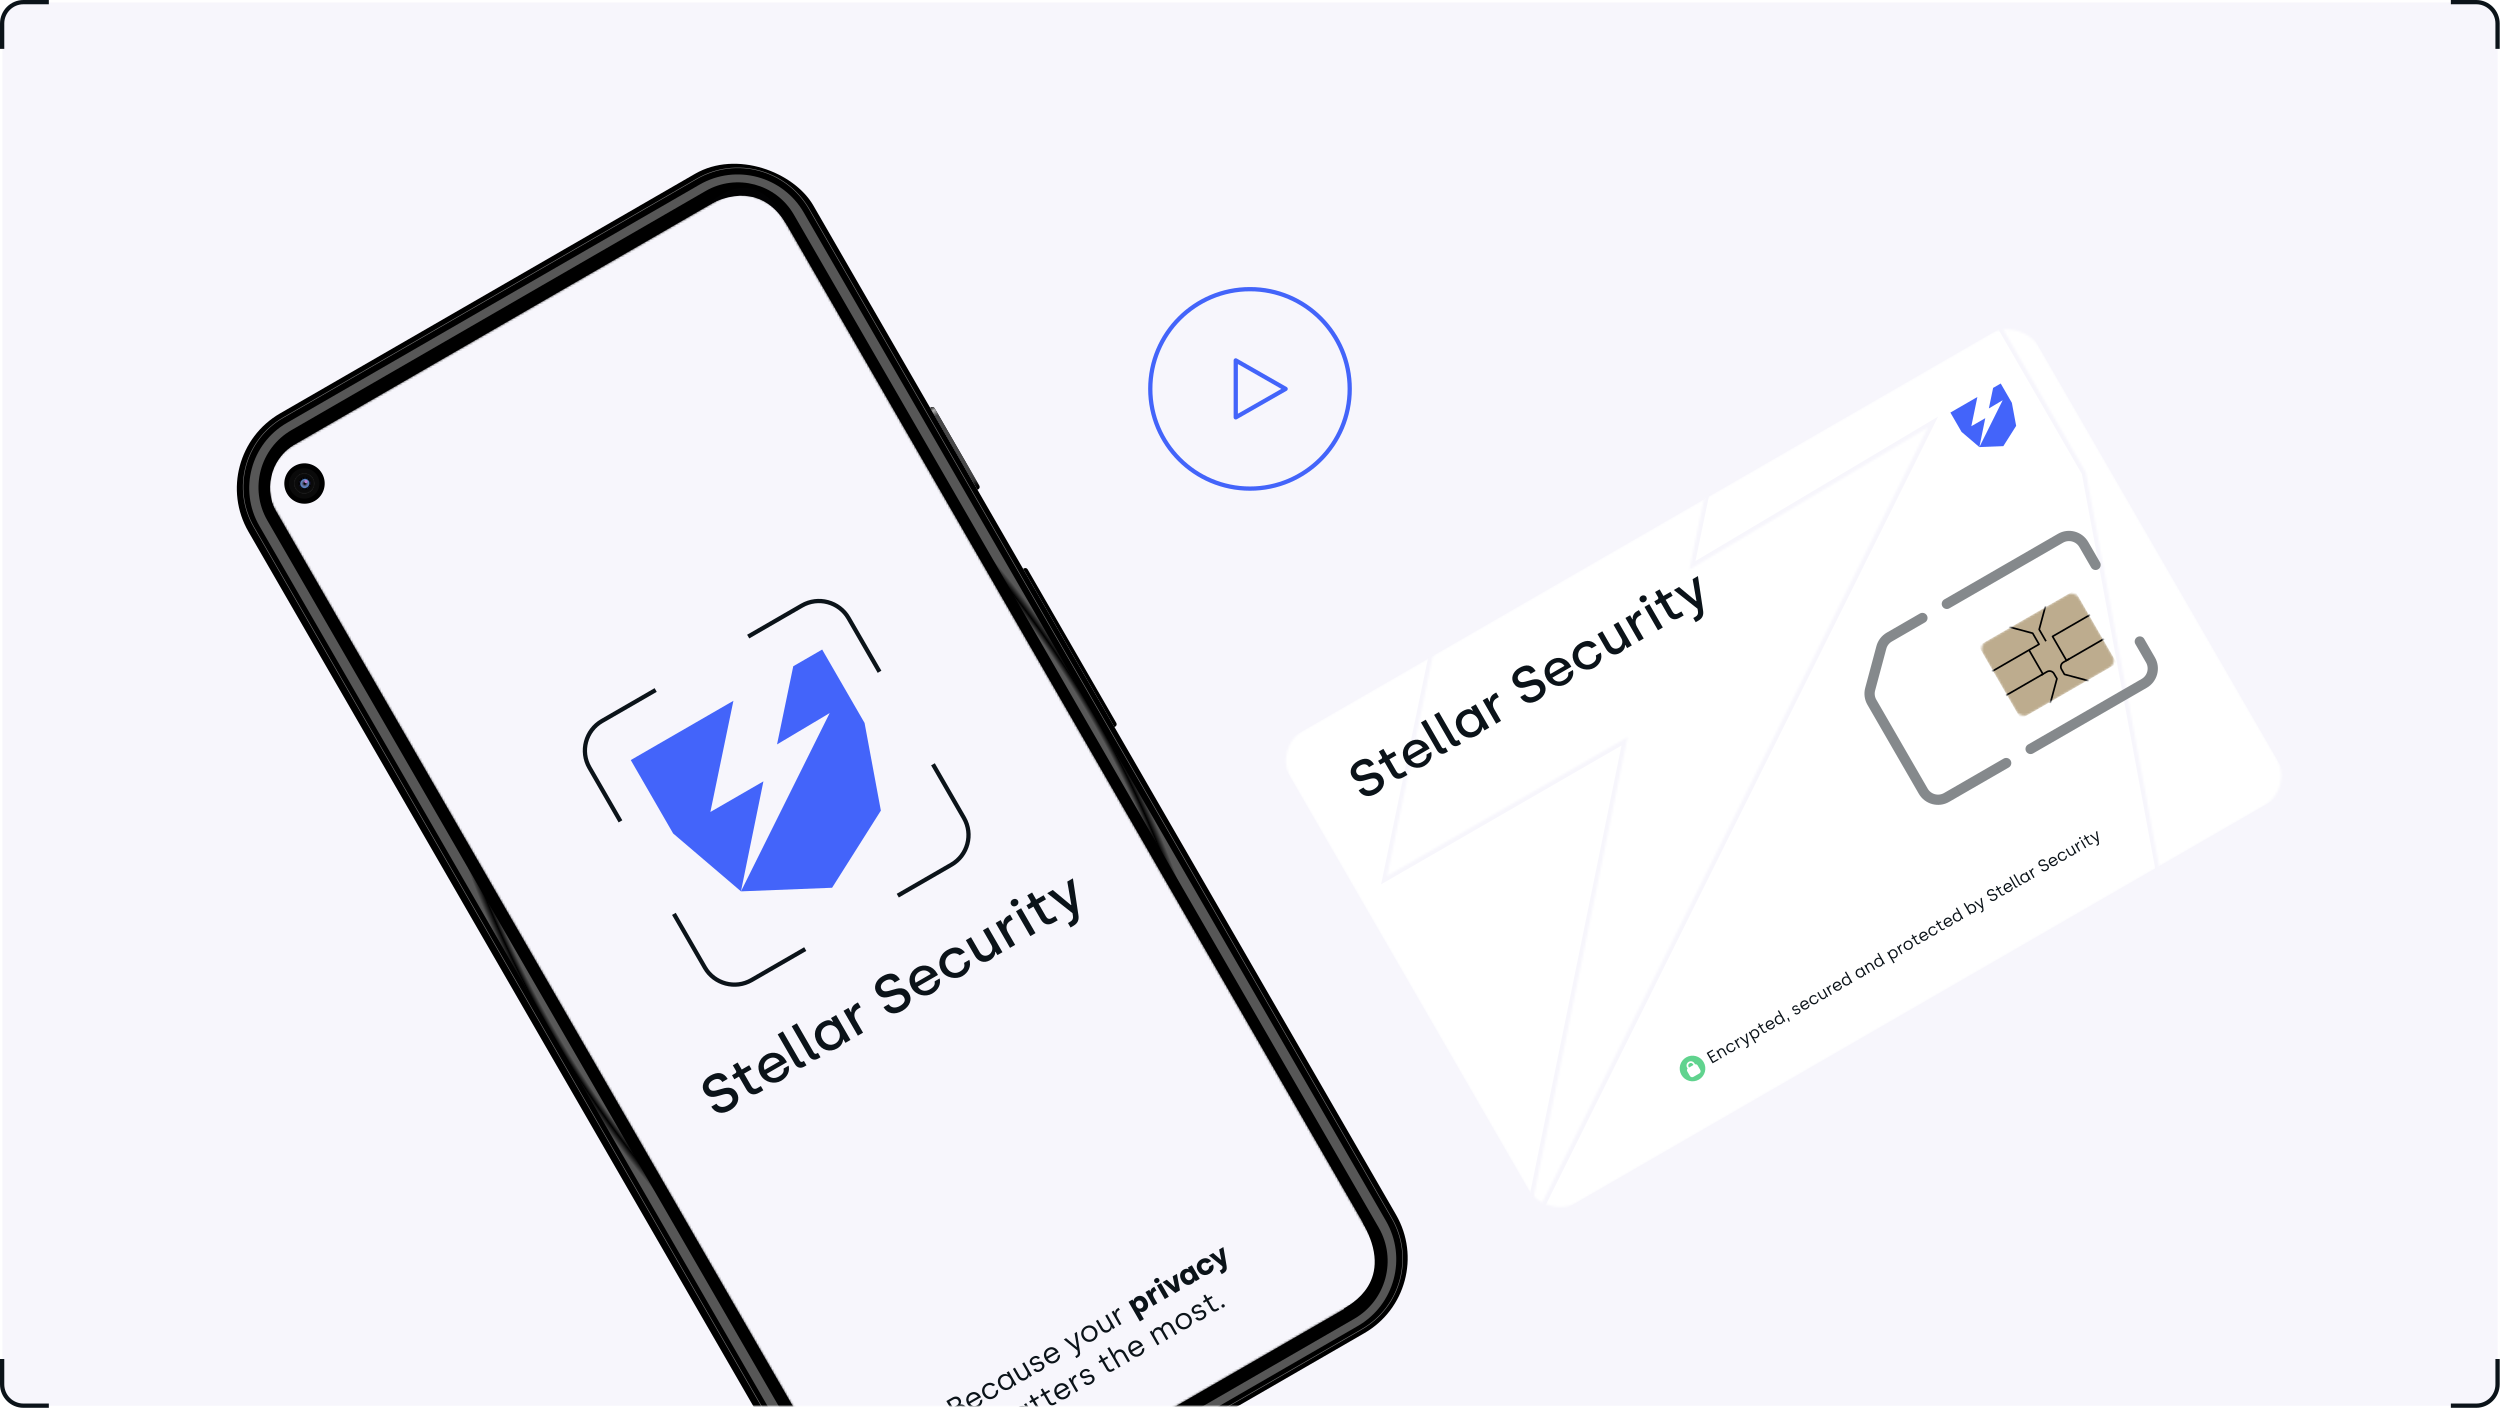 <svg width="1170" height="659" viewBox="0 0 1170 659" fill="none" xmlns="http://www.w3.org/2000/svg">
<mask id="mask0_408_1314" style="mask-type:alpha" maskUnits="userSpaceOnUse" x="1" y="1" width="1168" height="657">
<rect x="1" y="1" width="1168" height="657" rx="10" fill="#F7F6FC"/>
</mask>
<g mask="url(#mask0_408_1314)">
<rect x="1" y="1" width="1168" height="657" rx="10" fill="#F7F6FC"/>
<g filter="url(#filter0_d_408_1314)">
<mask id="mask1_408_1314" style="mask-type:alpha" maskUnits="userSpaceOnUse" x="601" y="133" width="467" height="413">
<rect x="596" y="330" width="404" height="255.2" rx="16" transform="rotate(-30 596 330)" fill="#4364FA"/>
</mask>
<g mask="url(#mask1_408_1314)">
<rect x="596" y="330" width="404" height="255.2" transform="rotate(-30 596 330)" fill="white"/>
<mask id="path-5-inside-1_408_1314" fill="white">
<path fill-rule="evenodd" clip-rule="evenodd" d="M790.593 246.62L825.004 80.855L886.335 45.445L976.209 201.111L1010.75 386.919L907.318 550.524L714.088 558.195L902.209 180.146L790.593 246.62ZM698.107 154.119L649.224 389.896L761.72 324.947L714.088 558.195L570.273 435.479L480.399 279.813L683.367 162.629L698.107 154.119Z"/>
</mask>
<path d="M825.004 80.855L824.004 79.123L823.228 79.571L823.046 80.448L825.004 80.855ZM790.593 246.62L788.635 246.214L787.711 250.665L791.616 248.339L790.593 246.62ZM886.335 45.445L888.067 44.445L887.067 42.713L885.335 43.713L886.335 45.445ZM976.209 201.111L978.175 200.746L978.113 200.408L977.941 200.111L976.209 201.111ZM1010.75 386.919L1012.44 387.988L1012.86 387.325L1012.71 386.553L1010.75 386.919ZM907.318 550.524L907.398 552.522L908.447 552.48L909.009 551.592L907.318 550.524ZM714.088 558.195L712.79 559.716L713.385 560.224L714.167 560.193L714.088 558.195ZM902.209 180.146L904 181.037L907.03 174.947L901.186 178.428L902.209 180.146ZM649.224 389.896L647.266 389.49L646.36 393.859L650.224 391.628L649.224 389.896ZM698.107 154.119L700.065 154.525L700.971 150.156L697.107 152.387L698.107 154.119ZM761.72 324.947L763.68 325.347L764.569 320.992L760.72 323.215L761.72 324.947ZM570.273 435.479L568.541 436.479L568.713 436.777L568.975 437L570.273 435.479ZM480.399 279.813L479.399 278.081L477.667 279.081L478.667 280.813L480.399 279.813ZM823.046 80.448L788.635 246.214L792.551 247.027L826.963 81.261L823.046 80.448ZM885.335 43.713L824.004 79.123L826.004 82.587L887.335 47.177L885.335 43.713ZM977.941 200.111L888.067 44.445L884.603 46.445L974.477 202.111L977.941 200.111ZM1012.71 386.553L978.175 200.746L974.243 201.477L1008.78 387.284L1012.71 386.553ZM909.009 551.592L1012.44 387.988L1009.06 385.85L905.628 549.455L909.009 551.592ZM714.167 560.193L907.398 552.522L907.239 548.525L714.009 556.197L714.167 560.193ZM900.419 179.255L712.297 557.304L715.878 559.086L904 181.037L900.419 179.255ZM791.616 248.339L903.232 181.864L901.186 178.428L789.569 244.902L791.616 248.339ZM651.182 390.302L700.065 154.525L696.149 153.713L647.266 389.49L651.182 390.302ZM760.72 323.215L648.224 388.164L650.224 391.628L762.72 326.679L760.72 323.215ZM716.047 558.595L763.68 325.347L759.761 324.546L712.128 557.795L716.047 558.595ZM568.975 437L712.79 559.716L715.386 556.674L571.571 433.957L568.975 437ZM478.667 280.813L568.541 436.479L572.005 434.479L482.131 278.813L478.667 280.813ZM682.367 160.897L479.399 278.081L481.399 281.545L684.367 164.361L682.367 160.897ZM697.107 152.387L682.367 160.897L684.367 164.361L699.107 155.851L697.107 152.387Z" fill="#F7F6FC" mask="url(#path-5-inside-1_408_1314)"/>
<path d="M798.633 482.6L795.273 476.78L797.152 475.695C798.257 475.057 799.284 475.318 799.773 476.166C800.105 476.74 800.08 477.33 799.758 477.849L799.787 477.898C800.255 477.806 801.043 477.905 801.518 478.728C802.123 479.775 801.659 480.853 800.678 481.419L798.633 482.6ZM797.392 478.915L798.581 478.229C799.238 477.85 799.453 477.204 799.112 476.614C798.781 476.041 798.121 475.934 797.497 476.294L796.283 476.995L797.392 478.915ZM798.957 481.626L800.221 480.896C800.911 480.498 801.243 479.863 800.811 479.114C800.369 478.349 799.581 478.405 798.907 478.794L797.719 479.481L798.957 481.626ZM805.532 478.761C804.21 479.524 802.808 479.036 802.06 477.739C801.263 476.359 801.689 474.927 802.869 474.245C804.183 473.487 805.521 474 806.241 475.247L806.409 475.538L802.884 477.574C803.417 478.419 804.305 478.671 805.194 478.157C805.768 477.826 806.158 477.235 806.065 476.613L806.747 476.219C806.971 477.165 806.546 478.175 805.532 478.761ZM802.565 476.982L805.375 475.36C804.817 474.529 803.946 474.422 803.215 474.844C802.492 475.262 802.17 476.145 802.565 476.982ZM810.64 475.812C809.335 476.565 807.849 476.104 807.11 474.824C806.37 473.543 806.739 472.011 808.011 471.277C808.95 470.735 810.15 470.796 810.939 471.626L810.257 472.02C809.756 471.555 808.996 471.506 808.373 471.866C807.45 472.399 807.249 473.49 807.791 474.43C808.353 475.403 809.413 475.722 810.319 475.199C810.943 474.839 811.289 474.151 811.128 473.49L811.802 473.101C812.134 474.195 811.579 475.269 810.64 475.812ZM815.672 472.906C814.4 473.641 812.976 473.21 812.213 471.888C811.445 470.558 811.779 469.101 813.001 468.396C813.908 467.873 814.726 468.176 814.988 468.324L815.038 468.295L814.635 467.597L815.292 467.217L817.788 471.541L817.156 471.905L816.762 471.224L816.713 471.252C816.696 471.473 816.611 472.364 815.672 472.906ZM815.373 472.292C816.312 471.75 816.436 470.658 815.913 469.752C815.298 468.688 814.278 468.457 813.422 468.951C812.532 469.465 812.32 470.518 812.887 471.499C813.472 472.514 814.467 472.815 815.373 472.292ZM820.796 469.948C819.79 470.529 818.747 470.122 818.195 469.166L816.625 466.448L817.282 466.068L818.837 468.762C819.236 469.452 820.002 469.608 820.609 469.258C821.291 468.864 821.52 468.033 821.107 467.318L819.61 464.724L820.267 464.345L822.763 468.668L822.106 469.048L821.741 468.416L821.691 468.445C821.734 468.941 821.47 469.559 820.796 469.948ZM825.665 467.137C824.643 467.727 823.739 467.506 823.199 466.743L823.839 466.373C824.211 466.845 824.736 466.909 825.368 466.544C826.016 466.169 826.191 465.647 825.937 465.206C825.236 463.993 823.183 466.408 822.194 464.696C821.772 463.964 822.155 463.111 823.061 462.588C823.859 462.127 824.793 462.208 825.311 462.951L824.679 463.316C824.386 462.942 823.92 462.846 823.346 463.177C822.806 463.489 822.61 463.957 822.826 464.331C823.46 465.428 825.526 463.016 826.558 464.803C827.028 465.618 826.671 466.556 825.665 467.137ZM830.465 464.366C829.143 465.129 827.742 464.641 826.993 463.344C826.196 461.964 826.622 460.532 827.803 459.85C829.116 459.092 830.455 459.605 831.175 460.852L831.343 461.143L827.817 463.178C828.35 464.024 829.238 464.276 830.128 463.762C830.701 463.431 831.092 462.84 830.998 462.217L831.68 461.824C831.905 462.769 831.479 463.78 830.465 464.366ZM827.498 462.587L830.308 460.964C829.751 460.133 828.88 460.026 828.148 460.449C827.425 460.866 827.104 461.75 827.498 462.587ZM836.983 463.008L836.637 462.409L836.962 462.222C837.386 461.977 837.521 461.655 837.446 461.199L837.344 460.561L832.959 457.017L833.691 456.595L837.141 459.48L837.191 459.451L836.426 455.016L837.166 454.589L838.171 461.091C838.287 461.811 838.139 462.341 837.432 462.749L836.983 463.008ZM842.483 457.427C841.186 458.176 839.678 457.772 838.92 456.458C838.166 455.153 838.582 453.627 839.871 452.883C841.176 452.129 842.685 452.555 843.434 453.852C844.183 455.148 843.78 456.678 842.483 457.427ZM842.138 456.828C843.069 456.291 843.318 455.205 842.761 454.24C842.209 453.284 841.139 452.948 840.208 453.486C839.277 454.024 839.046 455.121 839.593 456.069C840.155 457.042 841.215 457.361 842.138 456.828ZM847.435 454.568C846.429 455.149 845.385 454.743 844.833 453.787L843.264 451.068L843.92 450.689L845.476 453.382C845.874 454.072 846.64 454.229 847.247 453.878C847.929 453.485 848.159 452.654 847.746 451.939L846.248 449.345L846.905 448.966L849.401 453.289L848.744 453.668L848.379 453.036L848.33 453.065C848.372 453.561 848.108 454.179 847.435 454.568ZM850.811 452.474L848.315 448.151L848.964 447.777L849.43 448.583L849.479 448.554C849.393 448.117 849.563 447.431 850.194 447.066L850.56 446.855L850.939 447.512L850.582 447.718C849.792 448.174 849.707 449.044 850.182 449.867L851.468 452.095L850.811 452.474ZM857.375 451.235L853.736 444.933L855.009 444.198L855.292 444.689L855.358 444.65C855.368 444.379 855.503 443.769 856.235 443.346C857.432 442.655 858.773 443.078 859.57 444.458C860.367 445.838 860.108 447.251 858.927 447.933C858.212 448.346 857.619 448.201 857.338 448.041L857.272 448.08L858.664 450.491L857.375 451.235ZM857.931 446.956C858.53 446.611 858.668 445.91 858.279 445.236C857.881 444.546 857.214 444.333 856.616 444.678C856.001 445.033 855.888 445.741 856.267 446.398C856.671 447.096 857.341 447.297 857.931 446.956ZM861.702 446.186L859.168 441.797L860.382 441.096L860.766 441.761L860.832 441.723C860.795 441.312 860.97 440.712 861.56 440.371L861.984 440.127L862.685 441.341L862.178 441.633C861.546 441.998 861.402 442.691 861.839 443.447L862.991 445.442L861.702 446.186ZM863.211 438.809C862.77 439.063 862.301 438.979 862.051 438.547C861.802 438.115 861.964 437.666 862.405 437.412C862.845 437.157 863.315 437.241 863.564 437.673C863.814 438.106 863.652 438.554 863.211 438.809ZM865.389 444.058L862.854 439.669L864.143 438.925L866.677 443.314L865.389 444.058ZM868.76 442.112L864.671 438.62L866.01 437.847L868.575 440.179L868.642 440.14L867.905 436.752L869.26 435.97L870.248 441.252L868.76 442.112ZM874.091 439.178C872.885 439.874 871.544 439.452 870.747 438.071C869.95 436.691 870.218 435.273 871.398 434.592C872.088 434.193 872.703 434.337 872.987 434.483L873.054 434.445L872.766 433.946L874.054 433.202L876.589 437.592L875.309 438.331L875.021 437.832L874.954 437.871C874.945 438.142 874.814 438.761 874.091 439.178ZM873.71 437.846C874.325 437.491 874.432 436.775 874.058 436.127C873.655 435.428 872.976 435.232 872.386 435.573C871.787 435.919 871.649 436.62 872.038 437.293C872.431 437.975 873.103 438.197 873.71 437.846ZM879.675 435.954C878.262 436.77 876.762 436.284 876.018 434.995C875.269 433.698 875.595 432.169 877.008 431.353C878.23 430.647 879.53 430.883 880.274 431.884L878.969 432.637C878.636 432.33 878.145 432.248 877.688 432.512C877.056 432.877 876.958 433.61 877.323 434.241C877.693 434.882 878.388 435.145 879.012 434.785C879.444 434.536 879.641 434.089 879.547 433.678L880.861 432.919C881.32 434.04 880.881 435.258 879.675 435.954ZM883.65 436.065L882.992 434.926L883.499 434.633C883.848 434.431 883.938 434.125 883.886 433.767L883.841 433.516L879.521 430.046L880.868 429.269L883.44 431.497L883.507 431.458L882.813 428.145L884.177 427.358L885.213 433.455C885.38 434.434 885.154 435.196 884.232 435.729L883.65 436.065ZM889.734 430.003L887.238 425.679L887.895 425.3L888.255 425.924L888.305 425.895C888.282 425.376 888.506 424.803 889.146 424.434C889.794 424.059 890.451 424.102 890.965 424.436L891.024 424.403C890.993 423.678 891.332 423.171 891.939 422.821C892.904 422.264 893.921 422.586 894.468 423.534L896.086 426.335L895.429 426.715L893.936 424.129C893.466 423.314 892.818 423.134 892.178 423.503C891.571 423.854 891.289 424.593 891.754 425.4L893.242 427.977L892.586 428.356L891.021 425.646C890.622 424.956 889.917 424.809 889.31 425.159C888.703 425.51 888.466 426.289 888.888 427.021L890.391 429.623L889.734 430.003ZM899.379 424.578C898.107 425.313 896.683 424.882 895.92 423.56C895.152 422.23 895.486 420.773 896.708 420.068C897.614 419.544 898.433 419.848 898.695 419.996L898.745 419.967L898.342 419.268L898.999 418.889L901.495 423.212L900.863 423.577L900.469 422.896L900.419 422.924C900.402 423.145 900.318 424.036 899.379 424.578ZM899.08 423.964C900.019 423.421 900.143 422.33 899.62 421.424C899.005 420.36 897.985 420.129 897.129 420.623C896.239 421.137 896.027 422.19 896.593 423.171C897.179 424.185 898.173 424.487 899.08 423.964ZM904.599 421.42C903.801 421.881 903.061 421.732 902.557 420.859L901.136 418.398L900.321 418.869L899.999 418.311L900.648 417.937C900.764 417.87 900.812 417.742 900.731 417.601L900.131 416.562L900.746 416.206L901.471 417.462L902.801 416.694L903.123 417.251L901.793 418.019L903.209 420.472C903.477 420.937 903.81 421.111 904.309 420.823L904.908 420.477L905.239 421.051L904.599 421.42ZM908.147 419.372C907.349 419.833 906.608 419.684 906.104 418.811L904.684 416.35L903.869 416.82L903.547 416.263L904.196 415.889C904.312 415.821 904.36 415.694 904.279 415.552L903.679 414.513L904.294 414.158L905.019 415.413L906.349 414.645L906.671 415.202L905.34 415.97L906.756 418.423C907.025 418.889 907.358 419.062 907.857 418.774L908.456 418.429L908.787 419.002L908.147 419.372ZM911.898 417.35C910.577 418.113 909.175 417.625 908.426 416.328C907.63 414.948 908.056 413.516 909.236 412.835C910.55 412.076 911.888 412.589 912.608 413.836L912.776 414.127L909.251 416.163C909.783 417.008 910.672 417.26 911.561 416.747C912.135 416.415 912.525 415.824 912.432 415.202L913.114 414.808C913.338 415.754 912.913 416.764 911.898 417.35ZM908.932 415.571L911.742 413.949C911.184 413.118 910.313 413.011 909.582 413.433C908.858 413.851 908.537 414.735 908.932 415.571ZM915.057 415.382L912.561 411.059L913.21 410.685L913.675 411.491L913.725 411.462C913.639 411.024 913.808 410.339 914.44 409.974L914.806 409.763L915.185 410.42L914.827 410.626C914.038 411.082 913.952 411.952 914.427 412.775L915.714 415.003L915.057 415.382ZM919.878 412.743C918.856 413.333 917.952 413.112 917.412 412.349L918.052 411.979C918.424 412.452 918.948 412.515 919.58 412.15C920.229 411.776 920.404 411.253 920.149 410.813C919.449 409.599 917.396 412.014 916.407 410.302C915.985 409.57 916.368 408.717 917.274 408.194C918.072 407.733 919.006 407.815 919.524 408.558L918.892 408.923C918.599 408.549 918.133 408.452 917.559 408.783C917.018 409.095 916.823 409.563 917.039 409.937C917.672 411.034 919.738 408.622 920.77 410.41C921.241 411.224 920.884 412.162 919.878 412.743ZM926.804 408.6C926.006 409.061 925.266 408.912 924.762 408.039L923.341 405.578L922.526 406.048L922.205 405.491L922.853 405.117C922.97 405.05 923.018 404.922 922.936 404.781L922.336 403.741L922.952 403.386L923.676 404.642L925.007 403.874L925.328 404.431L923.998 405.199L925.414 407.651C925.683 408.117 926.016 408.29 926.515 408.002L927.113 407.657L927.444 408.23L926.804 408.6ZM928.664 407.526L925.064 401.291L925.721 400.911L927.19 403.455L927.24 403.427C927.197 402.93 927.478 402.303 928.151 401.914C929.157 401.333 930.218 401.73 930.77 402.686L932.339 405.404L931.682 405.784L930.137 403.106C929.738 402.416 928.955 402.27 928.349 402.62C927.683 403.004 927.401 403.821 927.804 404.52L929.321 407.147L928.664 407.526ZM935.647 403.639C934.325 404.402 932.923 403.914 932.175 402.617C931.378 401.237 931.804 399.805 932.984 399.124C934.298 398.365 935.636 398.878 936.356 400.125L936.524 400.416L932.999 402.452C933.531 403.297 934.42 403.549 935.309 403.036C935.883 402.704 936.273 402.113 936.18 401.491L936.862 401.097C937.086 402.043 936.661 403.053 935.647 403.639ZM932.68 401.86L935.49 400.238C934.932 399.407 934.061 399.3 933.33 399.722C932.606 400.14 932.285 401.024 932.68 401.86ZM941.135 400.326L938.639 396.003L939.296 395.624L939.656 396.247L939.706 396.218C939.683 395.699 939.907 395.127 940.547 394.757C941.196 394.383 941.852 394.425 942.367 394.76L942.425 394.726C942.394 394.001 942.734 393.495 943.341 393.144C944.305 392.587 945.322 392.909 945.869 393.857L947.487 396.659L946.83 397.038L945.337 394.452C944.867 393.638 944.22 393.457 943.579 393.827C942.973 394.177 942.69 394.917 943.156 395.723L944.644 398.3L943.987 398.68L942.422 395.969C942.024 395.279 941.318 395.132 940.711 395.483C940.104 395.833 939.867 396.613 940.29 397.345L941.792 399.947L941.135 400.326ZM950.88 394.844C949.583 395.593 948.075 395.189 947.316 393.875C946.563 392.57 946.979 391.044 948.267 390.3C949.573 389.546 951.082 389.972 951.831 391.269C952.58 392.566 952.177 394.095 950.88 394.844ZM950.534 394.245C951.465 393.708 951.714 392.622 951.157 391.657C950.605 390.701 949.536 390.366 948.605 390.903C947.674 391.441 947.443 392.539 947.99 393.486C948.551 394.459 949.611 394.778 950.534 394.245ZM955.732 392.043C954.709 392.633 953.805 392.412 953.265 391.649L953.905 391.279C954.278 391.752 954.802 391.815 955.434 391.45C956.082 391.076 956.257 390.553 956.003 390.113C955.302 388.899 953.249 391.314 952.26 389.602C951.838 388.87 952.221 388.017 953.127 387.494C953.926 387.033 954.86 387.115 955.377 387.858L954.745 388.223C954.452 387.849 953.986 387.752 953.412 388.083C952.872 388.395 952.676 388.863 952.892 389.237C953.526 390.334 955.592 387.922 956.624 389.71C957.094 390.524 956.738 391.462 955.732 392.043ZM960.327 389.245C959.529 389.706 958.789 389.557 958.285 388.684L956.864 386.223L956.05 386.694L955.728 386.136L956.377 385.762C956.493 385.695 956.541 385.567 956.46 385.426L955.86 384.387L956.475 384.031L957.2 385.287L958.53 384.519L958.851 385.076L957.521 385.844L958.937 388.296C959.206 388.762 959.539 388.936 960.038 388.648L960.636 388.302L960.968 388.876L960.327 389.245Z" fill="white"/>
<path fill-rule="evenodd" clip-rule="evenodd" d="M672.485 331.075L665.002 318.114L667.261 316.81L674.671 329.643C675.009 330.228 675.493 330.368 676.049 330.047L676.523 329.774L677.646 331.719L676.72 332.254C675.02 333.235 673.472 332.791 672.482 331.077L672.485 331.075ZM635.847 349.86L638.107 348.556C638.997 350.049 640.954 350.508 643.042 349.302C645.13 348.097 645.574 346.783 644.812 345.464C643.786 343.686 641.911 344.255 639.849 344.881C637.33 345.646 634.532 346.495 632.661 343.253C631.477 341.204 632.159 338.106 635.344 336.266C638.53 334.427 641.237 334.647 643.042 337.675L640.697 339.029C639.864 337.585 638.322 337.252 636.494 338.307C634.666 339.363 634.338 340.835 634.942 341.881C635.83 343.42 637.606 342.88 639.61 342.272C642.204 341.484 645.18 340.58 647.107 343.918C648.422 346.196 647.615 349.422 644.151 351.422C640.688 353.422 637.476 352.682 635.847 349.86ZM651.261 342.323L647.991 336.659L645.968 337.828L644.942 336.052L646.428 335.194C646.816 334.97 646.937 334.536 646.685 334.099L645.296 331.694L647.426 330.463L649.213 333.558L652.484 331.67L653.522 333.466L650.251 335.355L653.485 340.957C654.088 342.002 654.903 342.368 656.086 341.684L657.614 340.802L658.688 342.661L656.817 343.741C654.6 345.021 652.58 344.6 651.265 342.322L651.261 342.323ZM659.839 327.063C656.632 328.914 655.551 332.604 657.554 336.073L657.557 336.071C659.453 339.356 663.738 340.113 666.511 338.513C669.284 336.912 670.441 334.291 669.803 331.844L667.608 333.112C667.771 334.439 667.573 335.444 665.509 336.636C663.446 337.827 661.383 337.291 660.199 335.437L669.064 330.318L668.594 329.504C666.797 326.392 663.046 325.211 659.839 327.063ZM660.901 328.901C662.643 327.895 664.638 328.165 665.849 329.917L659.264 333.719C658.446 331.907 659.158 329.907 660.901 328.901ZM671.156 314.561L678.639 327.522C679.629 329.236 681.178 329.681 682.877 328.699L683.804 328.164L682.68 326.219L682.207 326.493C681.647 326.816 681.163 326.675 680.825 326.09L673.415 313.257L671.156 314.561ZM682.384 321.737C680.429 318.351 681.27 314.69 684.413 312.875C687.129 311.307 688.184 311.988 688.868 312.429L688.868 312.429L688.868 312.429L688.868 312.429C688.975 312.498 689.073 312.562 689.167 312.609L689.317 312.523L688.399 310.934L690.659 309.629L696.971 320.562L694.754 321.842L693.861 320.295L693.732 320.369C693.672 320.962 693.382 322.995 691.147 324.285C687.919 326.149 684.342 325.121 682.385 321.732L682.384 321.737ZM691.626 316.374C690.262 314.012 687.958 313.501 685.98 314.643C684.002 315.785 683.41 318.191 684.677 320.385C685.944 322.58 688.259 323.307 690.322 322.116C692.386 320.924 692.821 318.444 691.626 316.374ZM696.082 306.498L693.908 307.753L700.222 318.689L702.481 317.384L699.367 311.991C698.198 309.965 698.486 307.93 700.4 306.825L701.454 306.216L700.223 304.083L699.233 304.655C697.643 305.573 697.169 307.237 697.331 308.315L697.181 308.402L696.082 306.498ZM711.481 306.193L713.74 304.889C714.631 306.382 716.587 306.841 718.675 305.635C720.763 304.43 721.207 303.116 720.446 301.797C719.419 300.019 717.545 300.588 715.484 301.214C712.966 301.978 710.169 302.826 708.297 299.585C707.116 297.538 707.794 294.442 710.979 292.603C714.165 290.763 716.872 290.983 718.677 294.011L716.333 295.365C715.499 293.922 713.957 293.588 712.129 294.644C710.301 295.699 709.973 297.171 710.577 298.217C711.465 299.756 713.242 299.217 715.246 298.608C717.839 297.82 720.815 296.916 722.742 300.254C724.056 302.529 723.25 305.758 719.786 307.758C716.323 309.758 713.112 309.018 711.482 306.196L711.481 306.193ZM726.158 288.774C722.951 290.625 721.869 294.315 723.872 297.784C725.768 301.069 730.051 301.828 732.826 300.225C735.602 298.623 736.759 296.002 736.121 293.555L733.926 294.822C734.089 296.15 733.894 297.154 731.828 298.347C729.761 299.54 727.702 299.002 726.517 297.148L735.383 292.029L734.913 291.215C733.116 288.103 729.365 286.922 726.158 288.774ZM727.219 290.612C728.962 289.606 730.956 289.876 732.167 291.628L725.582 295.43C724.764 293.618 725.477 291.618 727.219 290.612ZM736.92 290.223C735.049 286.983 736.009 283.082 739.43 281.107C742.851 279.132 745.276 279.851 747.24 282.059L744.916 283.401C743.804 282.371 742.095 282.242 740.609 283.099C738.478 284.33 738.022 286.767 739.242 288.878C740.461 290.99 742.867 291.775 744.973 290.559C747.079 289.343 747.181 288.171 746.853 286.713L749.155 285.384C750.109 288.18 748.72 291.041 746.073 292.57C743.425 294.098 738.772 293.438 736.913 290.219L736.92 290.223ZM747.616 276.745L751.67 283.766C753.034 286.131 755.652 287.043 758.214 285.564C759.892 284.595 760.572 283.089 760.505 281.928L760.655 281.842L761.5 283.306L763.695 282.039L757.383 271.106L755.124 272.41L758.83 278.829C759.747 280.418 759.108 282.347 757.69 283.166C756.271 283.985 754.594 283.614 753.701 282.067L749.875 275.441L747.616 276.745ZM760.697 269.193L762.871 267.938L763.97 269.841L764.12 269.755C763.958 268.676 764.432 267.013 766.022 266.095L767.012 265.523L768.243 267.655L767.189 268.264C765.275 269.369 764.987 271.405 766.156 273.43L769.27 278.824L767.011 280.128L760.697 269.193ZM768.174 258.88C767.312 259.378 767.028 260.326 767.486 261.119C767.97 261.957 768.898 262.173 769.781 261.663C770.665 261.153 770.939 260.187 770.479 259.391C770.019 258.595 769.037 258.382 768.174 258.88ZM771.89 262.731L769.63 264.035L775.942 274.968L778.202 273.664L771.89 262.731ZM780.541 267.684L777.271 262.02L775.247 263.188L774.222 261.412L775.708 260.554C776.096 260.33 776.216 259.896 775.964 259.46L774.575 257.054L776.706 255.824L778.493 258.918L781.764 257.03L782.801 258.827L779.53 260.715L782.764 266.317C783.368 267.362 784.182 267.728 785.365 267.045L786.894 266.162L787.967 268.022L786.096 269.102C783.88 270.381 781.859 269.96 780.544 267.682L780.541 267.684ZM793.441 268.655L792.45 269.227L793.585 271.193L794.854 270.461C796.878 269.292 797.356 267.733 797.035 265.689L794.631 249.6L792.158 251.028L793.935 261.265L793.785 261.352L785.787 254.707L783.335 256.122L794.453 264.894L794.647 266.176C794.81 267.25 794.474 268.058 793.441 268.655Z" fill="#0B1319"/>
<path fill-rule="evenodd" clip-rule="evenodd" d="M925.415 165.788L922.579 179.472L929.107 175.703L926.344 189.24L917.998 182.117L912.781 173.082L924.559 166.282L925.415 165.788ZM930.782 171.157L932.778 161.537L936.337 159.482L941.554 168.517L943.559 179.301L937.558 188.795L926.344 189.24L937.259 167.3L930.782 171.157Z" fill="#4364FA"/>
<path d="M801.501 477.628L798.701 472.778L801.465 471.182L801.761 471.695L799.558 472.967L800.49 474.581L802.388 473.485L802.68 473.991L800.782 475.087L801.77 476.798L804.05 475.482L804.342 475.988L801.501 477.628ZM805.308 475.429L803.228 471.827L803.776 471.511L804.08 472.037L804.121 472.013C804.086 471.6 804.306 471.085 804.867 470.761C805.705 470.277 806.575 470.615 807.035 471.412L808.343 473.677L807.796 473.993L806.508 471.763C806.176 471.188 805.537 471.057 805.031 471.349C804.463 471.677 804.272 472.37 804.616 472.966L805.856 475.113L805.308 475.429ZM811.148 472.178C810.061 472.806 808.822 472.421 808.206 471.355C807.59 470.288 807.897 469.011 808.957 468.399C809.74 467.947 810.74 467.998 811.398 468.69L810.83 469.018C810.412 468.631 809.779 468.59 809.259 468.89C808.49 469.334 808.323 470.244 808.775 471.027C809.243 471.837 810.126 472.103 810.881 471.667C811.401 471.367 811.689 470.794 811.555 470.243L812.117 469.919C812.394 470.831 811.931 471.726 811.148 472.178ZM813.773 470.543L811.693 466.94L812.233 466.628L812.621 467.3L812.662 467.276C812.59 466.911 812.732 466.34 813.258 466.036L813.563 465.86L813.879 466.407L813.581 466.579C812.923 466.959 812.852 467.684 813.248 468.37L814.32 470.227L813.773 470.543ZM817.404 470.571L817.116 470.072L817.386 469.916C817.74 469.712 817.853 469.443 817.79 469.064L817.705 468.531L814.051 465.579L814.661 465.227L817.536 467.631L817.578 467.607L816.94 463.911L817.556 463.555L818.394 468.974C818.491 469.574 818.367 470.015 817.778 470.355L817.404 470.571ZM821.391 468.269L818.391 463.073L818.917 462.769L819.245 463.337L819.287 463.313C819.301 463.129 819.371 462.387 820.154 461.935C821.214 461.323 822.4 461.682 823.036 462.783C823.676 463.892 823.398 465.106 822.379 465.694C821.624 466.13 820.942 465.877 820.724 465.754L820.682 465.778L821.938 467.953L821.391 468.269ZM822.029 465.231C822.77 464.803 822.947 463.925 822.475 463.107C821.987 462.262 821.158 462.011 820.403 462.447C819.62 462.899 819.517 463.808 819.953 464.563C820.465 465.45 821.315 465.643 822.029 465.231ZM826.458 463.219C825.792 463.603 825.176 463.479 824.756 462.751L823.572 460.701L822.893 461.093L822.625 460.628L823.165 460.316C823.262 460.26 823.302 460.154 823.234 460.036L822.734 459.17L823.247 458.874L823.851 459.92L824.96 459.28L825.228 459.745L824.119 460.385L825.299 462.428C825.523 462.816 825.801 462.961 826.216 462.721L826.715 462.433L826.991 462.911L826.458 463.219ZM829.584 461.534C828.482 462.17 827.315 461.763 826.691 460.683C826.027 459.533 826.382 458.339 827.365 457.771C828.46 457.139 829.575 457.567 830.175 458.606L830.315 458.849L827.378 460.545C827.821 461.249 828.562 461.459 829.303 461.031C829.781 460.755 830.106 460.263 830.029 459.744L830.597 459.416C830.784 460.204 830.429 461.046 829.584 461.534ZM827.112 460.052L829.453 458.7C828.989 458.007 828.263 457.918 827.653 458.27C827.051 458.618 826.783 459.355 827.112 460.052ZM833.785 459.108C832.725 459.72 831.539 459.361 830.903 458.26C830.263 457.151 830.541 455.938 831.56 455.35C832.315 454.914 832.997 455.167 833.216 455.29L833.257 455.266L832.001 453.09L832.549 452.774L835.549 457.97L835.022 458.274L834.694 457.706L834.653 457.73C834.638 457.914 834.568 458.656 833.785 459.108ZM833.536 458.596C834.319 458.144 834.422 457.235 833.986 456.48C833.474 455.593 832.624 455.4 831.91 455.812C831.169 456.24 830.992 457.118 831.464 457.936C831.952 458.781 832.781 459.032 833.536 458.596ZM837.225 458.212L836.447 456.593L837.05 456.245L837.627 457.98L837.225 458.212ZM841.755 454.507C840.903 454.999 840.15 454.815 839.699 454.179L840.233 453.871C840.543 454.265 840.98 454.317 841.506 454.013C842.047 453.701 842.193 453.266 841.981 452.899C841.397 451.887 839.686 453.9 838.862 452.473C838.51 451.863 838.829 451.153 839.585 450.717C840.25 450.333 841.028 450.4 841.459 451.02L840.933 451.324C840.688 451.012 840.3 450.932 839.822 451.208C839.372 451.468 839.209 451.857 839.389 452.169C839.917 453.084 841.638 451.074 842.498 452.563C842.89 453.242 842.593 454.023 841.755 454.507ZM845.754 452.198C844.653 452.834 843.485 452.428 842.861 451.347C842.197 450.197 842.552 449.003 843.536 448.435C844.63 447.803 845.746 448.231 846.346 449.27L846.486 449.513L843.548 451.209C843.992 451.913 844.732 452.123 845.473 451.695C845.951 451.419 846.277 450.927 846.199 450.408L846.767 450.08C846.954 450.868 846.6 451.71 845.754 452.198ZM843.282 450.716L845.624 449.364C845.159 448.671 844.433 448.582 843.824 448.934C843.221 449.282 842.953 450.019 843.282 450.716ZM850.011 449.74C848.923 450.368 847.685 449.984 847.069 448.917C846.453 447.85 846.76 446.574 847.82 445.962C848.603 445.51 849.603 445.561 850.261 446.252L849.692 446.58C849.275 446.193 848.642 446.152 848.122 446.452C847.353 446.896 847.185 447.806 847.637 448.589C848.105 449.4 848.989 449.666 849.744 449.23C850.264 448.93 850.552 448.357 850.418 447.806L850.98 447.482C851.256 448.393 850.794 449.288 850.011 449.74ZM853.962 447.459C853.124 447.943 852.254 447.605 851.794 446.808L850.486 444.543L851.033 444.227L852.329 446.471C852.661 447.046 853.3 447.176 853.806 446.884C854.374 446.556 854.565 445.864 854.221 445.268L852.973 443.107L853.521 442.791L855.601 446.393L855.053 446.709L854.749 446.183L854.708 446.207C854.743 446.62 854.523 447.135 853.962 447.459ZM856.776 445.715L854.696 442.112L855.237 441.8L855.625 442.472L855.666 442.448C855.594 442.083 855.735 441.512 856.262 441.208L856.567 441.032L856.883 441.579L856.585 441.751C855.927 442.131 855.855 442.856 856.251 443.542L857.323 445.399L856.776 445.715ZM860.991 443.401C859.889 444.037 858.722 443.631 858.098 442.55C857.434 441.4 857.789 440.206 858.772 439.638C859.867 439.006 860.982 439.434 861.582 440.473L861.722 440.716L858.785 442.412C859.228 443.116 859.969 443.326 860.71 442.898C861.188 442.622 861.513 442.13 861.435 441.611L862.004 441.283C862.191 442.071 861.836 442.913 860.991 443.401ZM858.519 441.919L860.86 440.567C860.396 439.874 859.67 439.785 859.06 440.137C858.458 440.485 858.19 441.222 858.519 441.919ZM865.192 440.976C864.132 441.588 862.946 441.229 862.31 440.127C861.67 439.019 861.948 437.805 862.967 437.217C863.722 436.781 864.404 437.034 864.623 437.157L864.664 437.133L863.408 434.957L863.956 434.641L866.956 439.837L866.429 440.141L866.101 439.573L866.059 439.597C866.045 439.781 865.975 440.524 865.192 440.976ZM864.943 440.464C865.726 440.012 865.829 439.102 865.393 438.347C864.881 437.46 864.031 437.268 863.317 437.68C862.576 438.108 862.399 438.986 862.871 439.803C863.359 440.648 864.188 440.9 864.943 440.464ZM871.647 437.249C870.587 437.861 869.401 437.502 868.765 436.401C868.125 435.292 868.403 434.078 869.421 433.49C870.177 433.054 870.858 433.307 871.077 433.43L871.119 433.406L870.783 432.824L871.33 432.508L873.41 436.111L872.884 436.415L872.556 435.847L872.514 435.871C872.5 436.054 872.43 436.797 871.647 437.249ZM871.398 436.737C872.181 436.285 872.284 435.376 871.848 434.621C871.336 433.734 870.485 433.541 869.772 433.953C869.03 434.381 868.854 435.259 869.326 436.077C869.814 436.922 870.642 437.173 871.398 436.737ZM874.591 435.429L872.511 431.827L873.058 431.511L873.362 432.037L873.403 432.013C873.368 431.6 873.588 431.085 874.149 430.761C874.987 430.277 875.857 430.615 876.317 431.412L877.625 433.677L877.078 433.993L875.79 431.763C875.458 431.188 874.819 431.057 874.313 431.349C873.745 431.677 873.554 432.37 873.898 432.966L875.138 435.113L874.591 435.429ZM880.375 432.21C879.315 432.822 878.128 432.463 877.492 431.361C876.852 430.253 877.131 429.039 878.149 428.451C878.905 428.015 879.586 428.268 879.805 428.391L879.847 428.367L878.591 426.192L879.138 425.876L882.138 431.072L881.612 431.376L881.284 430.808L881.242 430.832C881.228 431.015 881.158 431.758 880.375 432.21ZM880.126 431.698C880.908 431.246 881.012 430.337 880.576 429.581C880.064 428.695 879.213 428.502 878.5 428.914C877.758 429.342 877.582 430.22 878.054 431.037C878.542 431.883 879.37 432.134 880.126 431.698ZM886.18 430.863L883.18 425.667L883.707 425.363L884.035 425.931L884.076 425.907C884.09 425.723 884.161 424.981 884.943 424.529C886.003 423.917 887.19 424.275 887.826 425.377C888.466 426.486 888.187 427.699 887.169 428.287C886.414 428.723 885.732 428.47 885.513 428.347L885.472 428.371L886.728 430.547L886.18 430.863ZM886.819 427.825C887.56 427.397 887.737 426.519 887.265 425.701C886.777 424.856 885.948 424.604 885.193 425.04C884.41 425.492 884.307 426.402 884.743 427.157C885.255 428.044 886.105 428.237 886.819 427.825ZM889.841 426.625L887.761 423.022L888.301 422.71L888.689 423.382L888.731 423.358C888.659 422.993 888.8 422.422 889.326 422.118L889.631 421.942L889.947 422.489L889.649 422.661C888.991 423.041 888.92 423.766 889.316 424.452L890.388 426.309L889.841 426.625ZM894.132 424.267C893.051 424.891 891.794 424.555 891.162 423.46C890.534 422.372 890.881 421.101 891.955 420.481C893.042 419.853 894.3 420.207 894.924 421.288C895.548 422.369 895.213 423.643 894.132 424.267ZM893.844 423.769C894.62 423.321 894.827 422.416 894.363 421.612C893.903 420.815 893.012 420.535 892.236 420.983C891.46 421.431 891.267 422.346 891.723 423.136C892.191 423.947 893.075 424.213 893.844 423.769ZM898.338 421.719C897.673 422.103 897.056 421.979 896.636 421.251L895.452 419.201L894.773 419.593L894.505 419.128L895.045 418.816C895.142 418.76 895.182 418.654 895.114 418.536L894.614 417.67L895.127 417.374L895.731 418.42L896.84 417.78L897.108 418.245L895.999 418.885L897.179 420.928C897.403 421.316 897.681 421.461 898.096 421.221L898.595 420.933L898.871 421.411L898.338 421.719ZM901.464 420.034C900.363 420.67 899.195 420.263 898.571 419.183C897.907 418.033 898.262 416.839 899.245 416.271C900.34 415.639 901.455 416.067 902.055 417.106L902.195 417.349L899.258 419.045C899.702 419.749 900.442 419.959 901.183 419.531C901.661 419.255 901.986 418.763 901.909 418.244L902.477 417.916C902.664 418.704 902.309 419.546 901.464 420.034ZM898.992 418.552L901.333 417.2C900.869 416.507 900.143 416.418 899.533 416.77C898.931 417.118 898.663 417.855 898.992 418.552ZM905.721 417.576C904.633 418.204 903.395 417.82 902.779 416.753C902.163 415.686 902.47 414.41 903.53 413.798C904.313 413.346 905.312 413.397 905.97 414.088L905.402 414.416C904.985 414.029 904.352 413.988 903.832 414.288C903.063 414.732 902.895 415.642 903.347 416.425C903.815 417.236 904.699 417.502 905.454 417.066C905.973 416.766 906.262 416.193 906.128 415.642L906.689 415.318C906.966 416.229 906.504 417.124 905.721 417.576ZM909.752 415.129C909.087 415.513 908.47 415.389 908.05 414.661L906.866 412.611L906.187 413.003L905.919 412.539L906.459 412.227C906.556 412.171 906.596 412.064 906.528 411.946L906.028 411.08L906.541 410.784L907.145 411.831L908.254 411.191L908.522 411.655L907.413 412.295L908.593 414.339C908.817 414.727 909.095 414.871 909.51 414.631L910.009 414.343L910.285 414.821L909.752 415.129ZM912.878 413.444C911.776 414.08 910.609 413.674 909.985 412.593C909.321 411.443 909.676 410.249 910.659 409.681C911.754 409.049 912.869 409.477 913.469 410.516L913.609 410.759L910.672 412.455C911.116 413.159 911.856 413.369 912.597 412.941C913.075 412.665 913.4 412.173 913.323 411.654L913.891 411.326C914.078 412.114 913.723 412.956 912.878 413.444ZM910.406 411.962L912.747 410.61C912.283 409.917 911.557 409.828 910.947 410.18C910.345 410.528 910.077 411.265 910.406 411.962ZM917.079 411.019C916.019 411.631 914.833 411.272 914.197 410.17C913.557 409.062 913.835 407.848 914.854 407.26C915.609 406.824 916.291 407.077 916.51 407.2L916.551 407.176L915.295 405L915.843 404.684L918.843 409.88L918.316 410.184L917.988 409.616L917.947 409.64C917.932 409.824 917.862 410.567 917.079 411.019ZM916.83 410.507C917.613 410.055 917.716 409.145 917.28 408.39C916.768 407.503 915.918 407.311 915.204 407.723C914.463 408.151 914.286 409.029 914.758 409.846C915.246 410.691 916.075 410.943 916.83 410.507ZM923.832 407.12C923.049 407.572 922.371 407.261 922.205 407.182L922.163 407.206L922.491 407.774L921.965 408.078L918.965 402.882L919.512 402.566L920.768 404.741L920.81 404.717C920.813 404.466 920.934 403.749 921.69 403.313C922.708 402.725 923.898 403.091 924.538 404.199C925.174 405.301 924.892 406.508 923.832 407.12ZM923.513 406.648C924.269 406.212 924.465 405.369 923.977 404.523C923.505 403.706 922.657 403.42 921.915 403.848C921.202 404.26 920.943 405.093 921.455 405.979C921.891 406.735 922.73 407.1 923.513 406.648ZM927.301 407.121L927.013 406.623L927.284 406.467C927.637 406.263 927.75 405.994 927.688 405.614L927.602 405.082L923.948 402.129L924.558 401.777L927.433 404.182L927.475 404.158L926.837 400.461L927.454 400.105L928.292 405.524C928.389 406.124 928.264 406.565 927.676 406.905L927.301 407.121ZM933.782 401.375C932.819 401.931 931.686 401.745 931.166 400.844L931.727 400.52C932.051 401.081 932.768 401.268 933.503 400.844C934.14 400.476 934.417 399.9 934.125 399.394C933.249 397.877 931.18 400.485 930.06 398.545C929.66 397.852 929.887 396.917 930.864 396.353C931.599 395.929 932.69 395.835 933.27 396.84L932.695 397.172C932.375 396.618 931.811 396.49 931.153 396.87C930.467 397.266 930.389 397.819 930.621 398.221C931.385 399.544 933.542 397.071 934.674 399.032C935.114 399.794 934.842 400.763 933.782 401.375ZM937.789 398.942C937.124 399.326 936.507 399.201 936.087 398.474L934.903 396.423L934.224 396.815L933.956 396.351L934.497 396.039C934.594 395.983 934.634 395.877 934.566 395.759L934.066 394.893L934.579 394.597L935.183 395.643L936.291 395.003L936.559 395.467L935.451 396.107L936.631 398.151C936.855 398.539 937.132 398.684 937.548 398.444L938.047 398.156L938.323 398.634L937.789 398.942ZM940.916 397.257C939.814 397.893 938.646 397.486 938.022 396.405C937.358 395.255 937.713 394.062 938.697 393.494C939.792 392.862 940.907 393.29 941.507 394.329L941.647 394.571L938.709 396.267C939.153 396.972 939.893 397.182 940.635 396.754C941.113 396.478 941.438 395.985 941.36 395.467L941.928 395.139C942.115 395.927 941.761 396.769 940.916 397.257ZM938.443 395.774L940.785 394.422C940.32 393.73 939.595 393.641 938.985 393.993C938.382 394.341 938.115 395.077 938.443 395.774ZM944.052 395.326C943.601 395.586 943.178 395.461 942.894 394.969L940.338 390.542L940.885 390.226L943.441 394.653C943.545 394.833 943.695 394.885 943.869 394.785L944.035 394.689L944.315 395.174L944.052 395.326ZM945.966 394.221C945.516 394.481 945.093 394.355 944.809 393.864L942.253 389.436L942.8 389.12L945.356 393.548C945.46 393.728 945.61 393.78 945.783 393.68L945.95 393.584L946.23 394.069L945.966 394.221ZM948.703 392.761C947.643 393.373 946.457 393.014 945.821 391.912C945.181 390.804 945.459 389.59 946.477 389.002C947.233 388.566 947.914 388.819 948.133 388.942L948.175 388.918L947.839 388.336L948.386 388.02L950.466 391.623L949.94 391.927L949.612 391.359L949.57 391.383C949.556 391.566 949.486 392.309 948.703 392.761ZM948.454 392.249C949.236 391.797 949.34 390.887 948.904 390.132C948.392 389.245 947.541 389.053 946.828 389.465C946.086 389.893 945.91 390.771 946.382 391.588C946.87 392.433 947.698 392.685 948.454 392.249ZM951.646 390.941L949.566 387.339L950.107 387.027L950.495 387.699L950.536 387.675C950.464 387.31 950.606 386.739 951.132 386.435L951.437 386.259L951.753 386.806L951.455 386.978C950.797 387.358 950.726 388.083 951.122 388.768L952.194 390.625L951.646 390.941ZM957.835 387.489C956.872 388.045 955.738 387.858 955.218 386.957L955.78 386.633C956.104 387.195 956.821 387.381 957.555 386.957C958.193 386.589 958.47 386.013 958.178 385.507C957.302 383.99 955.233 386.598 954.113 384.658C953.713 383.965 953.94 383.031 954.917 382.467C955.651 382.043 956.742 381.949 957.322 382.953L956.747 383.285C956.427 382.731 955.864 382.603 955.206 382.983C954.52 383.379 954.442 383.932 954.674 384.334C955.438 385.658 957.594 383.184 958.726 385.145C959.166 385.907 958.895 386.877 957.835 387.489ZM962.011 385.077C960.91 385.713 959.742 385.306 959.118 384.226C958.454 383.076 958.809 381.882 959.793 381.314C960.887 380.682 962.003 381.11 962.603 382.149L962.743 382.392L959.805 384.088C960.249 384.792 960.989 385.002 961.73 384.574C962.208 384.298 962.534 383.806 962.456 383.287L963.024 382.959C963.211 383.747 962.857 384.589 962.011 385.077ZM959.539 383.595L961.881 382.243C961.416 381.55 960.691 381.461 960.081 381.813C959.478 382.161 959.21 382.898 959.539 383.595ZM966.268 382.619C965.181 383.247 963.942 382.863 963.326 381.796C962.71 380.729 963.017 379.453 964.077 378.841C964.86 378.389 965.86 378.44 966.518 379.131L965.95 379.459C965.532 379.072 964.899 379.031 964.379 379.331C963.61 379.775 963.443 380.685 963.895 381.468C964.363 382.279 965.246 382.545 966.001 382.109C966.521 381.809 966.809 381.236 966.675 380.685L967.237 380.361C967.514 381.272 967.051 382.167 966.268 382.619ZM970.219 380.338C969.381 380.822 968.511 380.484 968.051 379.687L966.743 377.421L967.291 377.105L968.587 379.35C968.919 379.925 969.557 380.055 970.063 379.763C970.631 379.435 970.822 378.743 970.478 378.147L969.23 375.985L969.778 375.669L971.858 379.272L971.31 379.588L971.006 379.062L970.965 379.086C971.001 379.499 970.781 380.014 970.219 380.338ZM973.033 378.594L970.953 374.991L971.494 374.679L971.882 375.351L971.923 375.327C971.851 374.962 971.992 374.391 972.519 374.087L972.824 373.911L973.14 374.458L972.842 374.63C972.184 375.01 972.113 375.735 972.509 376.421L973.581 378.278L973.033 378.594ZM973.635 372.574C973.407 372.706 973.14 372.629 973.008 372.4C972.88 372.179 972.947 371.909 973.175 371.777C973.411 371.641 973.677 371.719 973.805 371.94C973.937 372.169 973.871 372.438 973.635 372.574ZM975.807 376.992L973.727 373.389L974.275 373.073L976.355 376.676L975.807 376.992ZM978.939 375.184C978.274 375.568 977.657 375.444 977.237 374.716L976.053 372.665L975.374 373.057L975.106 372.593L975.647 372.281C975.743 372.225 975.784 372.119 975.716 372.001L975.216 371.135L975.728 370.839L976.332 371.885L977.441 371.245L977.709 371.709L976.6 372.349L977.78 374.393C978.004 374.781 978.282 374.926 978.698 374.686L979.196 374.398L979.472 374.876L978.939 375.184ZM981.347 375.918L981.059 375.419L981.329 375.263C981.682 375.059 981.795 374.791 981.733 374.411L981.647 373.879L977.993 370.926L978.603 370.574L981.479 372.979L981.52 372.955L980.883 369.258L981.499 368.902L982.337 374.321C982.434 374.921 982.31 375.362 981.721 375.702L981.347 375.918Z" fill="#0B1319"/>
<path d="M790.699 477.629C790.125 477.96 789.929 478.694 790.26 479.268L790.46 479.615L792.538 478.415L792.338 478.068C792.007 477.494 791.273 477.298 790.699 477.629Z" fill="#60D38E"/>
<path fill-rule="evenodd" clip-rule="evenodd" d="M789.099 474.858C791.969 473.201 795.638 474.184 797.295 477.054C798.952 479.924 797.969 483.593 795.099 485.25C792.229 486.907 788.56 485.924 786.903 483.054C785.246 480.184 786.229 476.515 789.099 474.858ZM789.567 479.668L789.801 480.074C789.48 480.449 789.413 481.001 789.674 481.454L790.874 483.532C791.206 484.106 791.94 484.303 792.514 483.972L795.285 482.372C795.859 482.04 796.055 481.306 795.724 480.732L794.524 478.654C794.263 478.201 793.751 477.983 793.265 478.074L793.031 477.668C792.479 476.712 791.256 476.384 790.299 476.936C789.343 477.488 789.015 478.712 789.567 479.668Z" fill="#60D38E"/>
<path d="M980.725 244.364L975.225 234.838C973.016 231.012 968.123 229.701 964.297 231.91L911.123 262.61M899.692 269.21L884.202 278.153C882.364 279.214 881.023 280.961 880.474 283.011L875.235 302.564C874.686 304.613 874.973 306.797 876.034 308.634L900.077 350.278C902.286 354.104 907.179 355.415 911.006 353.206L938.892 337.106M950.323 330.506L1003.5 299.806C1007.32 297.597 1008.63 292.704 1006.43 288.878L1001.43 280.218" stroke="#85898C" stroke-width="4.8" stroke-linecap="round" stroke-linejoin="round"/>
<mask id="mask2_408_1314" style="mask-type:alpha" maskUnits="userSpaceOnUse" x="927" y="257" width="63" height="59">
<rect x="925.921" y="282.241" width="52" height="39.542" rx="4" transform="rotate(-30 925.921 282.241)" fill="#D9D9D9"/>
</mask>
<g mask="url(#mask2_408_1314)">
<rect x="925.921" y="282.241" width="52" height="39.542" transform="rotate(-30 925.921 282.241)" fill="#BDAC8E"/>
<path d="M932.468 294.097L949.579 284.218M940.579 273.48L951.291 276.35L954.27 281.51L949.579 284.218M957.21 263.877L954.34 274.589L957.319 279.749M977.949 267.839L960.603 277.854L967.103 289.112L984.449 279.097M938.968 305.356L956.079 295.477L949.579 284.218" stroke="black" stroke-width="0.8" stroke-linecap="square" stroke-linejoin="round"/>
<path d="M977.24 298.569L966.158 295.6L964.785 293.222C964.122 292.074 964.516 290.606 965.664 289.943L968.042 288.57" stroke="black" stroke-width="0.8" stroke-linecap="square" stroke-linejoin="round"/>
<path d="M959.67 308.713L962.639 297.631L961.267 295.253C960.604 294.105 959.136 293.712 957.988 294.375L955.61 295.747" stroke="black" stroke-width="0.8" stroke-linecap="square" stroke-linejoin="round"/>
</g>
</g>
</g>
<g filter="url(#filter1_d_408_1314)">
<rect x="96" y="193.718" width="305.287" height="626.5" rx="40.556" transform="rotate(-30 96 193.718)" fill="black"/>
<g filter="url(#filter2_f_408_1314)">
<path d="M118.82 226.664C108.465 208.728 114.61 185.793 132.546 175.438L326.069 63.708C344.483 53.076 368.029 59.385 378.661 77.8L651.349 550.109C661.842 568.284 655.615 591.524 637.44 602.018L442.185 714.748C424.967 724.689 402.949 718.79 393.008 701.571L118.82 226.664Z" stroke="white" stroke-opacity="0.5" stroke-width="0.25"/>
</g>
<g filter="url(#filter3_f_408_1314)">
<path d="M120.893 225.756C111.159 208.896 116.936 187.338 133.796 177.604L327.319 65.873C344.418 56.001 366.282 61.859 376.154 78.958L649.092 551.701C659.033 568.92 653.134 590.937 635.915 600.878L441.959 712.859C425.458 722.386 404.358 716.732 394.831 700.231L120.893 225.756Z" fill="black"/>
<path d="M120.893 225.756C111.159 208.896 116.936 187.338 133.796 177.604L327.319 65.873C344.418 56.001 366.282 61.859 376.154 78.958L649.092 551.701C659.033 568.92 653.134 590.937 635.915 600.878L441.959 712.859C425.458 722.386 404.358 716.732 394.831 700.231L120.893 225.756Z" fill="url(#paint0_angular_408_1314)"/>
</g>
<g filter="url(#filter4_f_408_1314)">
<path d="M121.361 226.063C111.627 209.203 117.403 187.645 134.263 177.911L327.353 66.43C344.452 56.558 366.316 62.417 376.188 79.516L648.627 551.393C658.568 568.611 652.668 590.628 635.45 600.569L441.927 712.3C425.426 721.827 404.326 716.173 394.799 699.672L121.361 226.063Z" fill="url(#paint1_angular_408_1314)"/>
</g>
<path d="M125.131 223.596C116.571 208.769 121.651 189.81 136.478 181.25L330.219 69.394C344.687 61.04 363.188 65.998 371.541 80.466L645.23 554.509C653.859 569.456 648.738 588.568 633.792 597.197L437.02 710.804C424.345 718.121 408.138 713.779 400.82 701.104L125.131 223.596Z" fill="black"/>
<mask id="mask3_408_1314" style="mask-type:alpha" maskUnits="userSpaceOnUse" x="125" y="70" width="521" height="638">
<rect x="117.856" y="199.574" width="274" height="596" rx="22" transform="rotate(-30 117.856 199.574)" fill="#D9D9D9"/>
</mask>
<g mask="url(#mask3_408_1314)">
<rect x="117.856" y="199.574" width="274" height="596" rx="22" transform="rotate(-30 117.856 199.574)" fill="#F7F6FC"/>
<path d="M447.789 644.173L442.889 635.686L445.629 634.104C447.241 633.173 448.738 633.554 449.452 634.79C449.935 635.627 449.899 636.488 449.43 637.244L449.472 637.317C450.154 637.182 451.304 637.326 451.997 638.526C452.879 640.054 452.202 641.625 450.771 642.451L447.789 644.173ZM445.98 638.8L447.713 637.799C448.671 637.246 448.985 636.305 448.488 635.444C448.005 634.607 447.042 634.452 446.133 634.977L444.363 635.999L445.98 638.8ZM448.262 642.752L450.104 641.688C451.111 641.107 451.595 640.181 450.965 639.09C450.321 637.975 449.171 638.056 448.189 638.623L446.456 639.624L448.262 642.752ZM457.85 638.575C455.922 639.688 453.878 638.976 452.786 637.085C451.624 635.072 452.245 632.984 453.967 631.99C455.883 630.884 457.834 631.632 458.884 633.451L459.129 633.875L453.989 636.843C454.765 638.076 456.06 638.444 457.358 637.695C458.194 637.212 458.763 636.35 458.627 635.442L459.622 634.868C459.949 636.247 459.329 637.721 457.85 638.575ZM453.523 635.98L457.621 633.614C456.808 632.402 455.538 632.247 454.471 632.863C453.416 633.472 452.948 634.76 453.523 635.98ZM465.299 634.274C463.395 635.373 461.229 634.7 460.151 632.833C459.073 630.966 459.61 628.732 461.465 627.661C462.835 626.87 464.584 626.959 465.735 628.17L464.741 628.744C464.011 628.066 462.902 627.995 461.993 628.52C460.647 629.297 460.354 630.889 461.145 632.259C461.964 633.677 463.51 634.143 464.831 633.38C465.741 632.855 466.245 631.852 466.012 630.888L466.994 630.321C467.478 631.916 466.669 633.483 465.299 634.274ZM472.638 630.037C470.783 631.108 468.706 630.48 467.593 628.552C466.473 626.612 466.961 624.488 468.743 623.459C470.064 622.696 471.258 623.138 471.641 623.354L471.713 623.312L471.125 622.293L472.083 621.74L475.723 628.045L474.802 628.577L474.228 627.583L474.155 627.625C474.13 627.946 474.008 629.246 472.638 630.037ZM472.201 629.141C473.571 628.35 473.752 626.758 472.989 625.437C472.093 623.885 470.605 623.548 469.356 624.269C468.059 625.018 467.75 626.554 468.576 627.985C469.43 629.464 470.88 629.904 472.201 629.141ZM480.111 625.722C478.644 626.569 477.122 625.977 476.317 624.582L474.028 620.618L474.985 620.065L477.253 623.993C477.834 624.999 478.952 625.227 479.837 624.716C480.831 624.142 481.166 622.93 480.564 621.888L478.38 618.105L479.338 617.552L482.978 623.856L482.02 624.409L481.488 623.488L481.415 623.53C481.478 624.254 481.093 625.155 480.111 625.722ZM487.211 621.622C485.72 622.483 484.402 622.161 483.614 621.048L484.548 620.509C485.091 621.198 485.855 621.29 486.777 620.758C487.723 620.212 487.978 619.45 487.607 618.808C486.585 617.037 483.591 620.56 482.149 618.063C481.533 616.996 482.092 615.752 483.414 614.989C484.578 614.317 485.94 614.436 486.695 615.519L485.773 616.051C485.345 615.506 484.666 615.365 483.829 615.848C483.041 616.303 482.756 616.985 483.071 617.531C483.995 619.131 487.008 615.613 488.513 618.22C489.199 619.408 488.678 620.775 487.211 621.622ZM494.211 617.581C492.283 618.694 490.239 617.983 489.147 616.091C487.985 614.079 488.606 611.99 490.328 610.996C492.244 609.89 494.195 610.639 495.245 612.458L495.49 612.882L490.35 615.85C491.126 617.083 492.422 617.45 493.719 616.701C494.555 616.218 495.125 615.356 494.989 614.449L495.983 613.875C496.31 615.254 495.69 616.727 494.211 617.581ZM489.884 614.987L493.982 612.621C493.169 611.409 491.899 611.253 490.832 611.869C489.777 612.478 489.309 613.767 489.884 614.987ZM503.716 615.602L503.212 614.729L503.685 614.456C504.303 614.099 504.501 613.629 504.392 612.964L504.242 612.032L497.848 606.865L498.915 606.249L503.947 610.457L504.019 610.415L502.904 603.946L503.983 603.323L505.449 612.807C505.618 613.857 505.401 614.629 504.371 615.224L503.716 615.602ZM511.737 607.462C509.846 608.554 507.647 607.965 506.541 606.049C505.442 604.146 506.048 601.921 507.927 600.836C509.831 599.737 512.032 600.357 513.124 602.248C514.216 604.14 513.629 606.37 511.737 607.462ZM511.233 606.589C512.591 605.805 512.954 604.222 512.142 602.815C511.337 601.421 509.777 600.931 508.419 601.715C507.061 602.499 506.725 604.1 507.523 605.482C508.342 606.901 509.888 607.366 511.233 606.589ZM518.958 603.293C517.491 604.14 515.969 603.548 515.164 602.154L512.875 598.189L513.833 597.636L516.101 601.564C516.682 602.571 517.8 602.798 518.685 602.287C519.679 601.713 520.014 600.502 519.412 599.459L517.228 595.676L518.186 595.123L521.826 601.428L520.868 601.981L520.336 601.059L520.263 601.101C520.325 601.825 519.94 602.726 518.958 603.293ZM523.883 600.24L520.243 593.935L521.188 593.389L521.867 594.566L521.94 594.524C521.814 593.885 522.061 592.885 522.983 592.353L523.516 592.045L524.069 593.003L523.548 593.304C522.396 593.969 522.272 595.238 522.965 596.438L524.841 599.687L523.883 600.24ZM533.454 598.432L528.148 589.242L530.003 588.171L530.416 588.886L530.513 588.83C530.527 588.434 530.725 587.544 531.792 586.928C533.538 585.92 535.494 586.537 536.656 588.549C537.818 590.562 537.44 592.623 535.718 593.617C534.675 594.219 533.81 594.008 533.401 593.775L533.304 593.831L535.334 597.347L533.454 598.432ZM534.265 592.193C535.138 591.689 535.34 590.667 534.773 589.685C534.192 588.678 533.22 588.367 532.347 588.871C531.45 589.389 531.286 590.421 531.839 591.379C532.427 592.397 533.404 592.69 534.265 592.193ZM539.765 591.07L536.069 584.669L537.84 583.647L538.4 584.617L538.497 584.561C538.442 583.962 538.697 583.087 539.557 582.59L540.176 582.233L541.198 584.003L540.458 584.43C539.537 584.962 539.328 585.972 539.965 587.075L541.645 589.985L539.765 591.07ZM541.965 580.311C541.323 580.682 540.638 580.56 540.274 579.929C539.91 579.299 540.147 578.645 540.789 578.274C541.432 577.903 542.117 578.025 542.481 578.655C542.845 579.286 542.608 579.94 541.965 580.311ZM545.141 587.967L541.445 581.565L543.324 580.48L547.02 586.882L545.141 587.967ZM550.058 585.128L544.095 580.035L546.047 578.908L549.788 582.309L549.885 582.253L548.811 577.312L550.787 576.171L552.228 583.875L550.058 585.128ZM557.831 580.85C556.073 581.865 554.117 581.249 552.955 579.236C551.793 577.223 552.183 575.155 553.905 574.161C554.911 573.58 555.808 573.79 556.222 574.003L556.319 573.947L555.899 573.22L557.779 572.135L561.475 578.536L559.608 579.614L559.188 578.887L559.091 578.943C559.077 579.339 558.886 580.241 557.831 580.85ZM557.276 578.908C558.173 578.39 558.33 577.345 557.784 576.4C557.196 575.381 556.206 575.096 555.346 575.593C554.473 576.097 554.271 577.118 554.838 578.101C555.412 579.095 556.391 579.419 557.276 578.908ZM565.976 576.148C563.915 577.338 561.727 576.629 560.642 574.749C559.55 572.858 560.025 570.628 562.086 569.438C563.868 568.409 565.764 568.753 566.849 570.212L564.945 571.311C564.461 570.863 563.745 570.743 563.078 571.128C562.156 571.66 562.014 572.729 562.546 573.65C563.085 574.584 564.099 574.968 565.008 574.443C565.638 574.079 565.926 573.429 565.789 572.828L567.705 571.722C568.374 573.357 567.734 575.133 565.976 576.148ZM571.772 576.31L570.813 574.648L571.552 574.221C572.062 573.927 572.192 573.481 572.116 572.958L572.05 572.592L565.75 567.532L567.715 566.398L571.466 569.648L571.563 569.592L570.552 564.76L572.54 563.612L574.052 572.503C574.295 573.931 573.966 575.043 572.62 575.82L571.772 576.31ZM466.723 652.871L463.083 646.567L464.041 646.014L464.566 646.923L464.638 646.881C464.606 646.124 464.932 645.289 465.865 644.75C466.811 644.204 467.768 644.266 468.519 644.754L468.604 644.705C468.559 643.647 469.054 642.909 469.939 642.398C471.346 641.586 472.829 642.055 473.627 643.437L475.986 647.523L475.028 648.076L472.851 644.306C472.165 643.117 471.221 642.854 470.287 643.393C469.402 643.904 468.99 644.983 469.669 646.159L471.839 649.917L470.882 650.47L468.6 646.518C468.019 645.511 466.99 645.297 466.105 645.808C465.219 646.319 464.874 647.456 465.49 648.523L467.681 652.318L466.723 652.871ZM480.788 644.961C478.933 646.032 476.857 645.404 475.744 643.476C474.624 641.536 475.111 639.412 476.894 638.383C478.215 637.62 479.408 638.063 479.791 638.278L479.864 638.236L479.276 637.217L480.234 636.664L483.874 642.969L482.952 643.501L482.378 642.507L482.306 642.549C482.281 642.87 482.158 644.17 480.788 644.961ZM480.352 644.065C481.722 643.274 481.902 641.682 481.139 640.361C480.243 638.809 478.756 638.472 477.507 639.193C476.209 639.942 475.9 641.478 476.726 642.909C477.58 644.388 479.03 644.828 480.352 644.065ZM488.401 640.356C487.237 641.028 486.157 640.81 485.422 639.537L483.35 635.948L482.162 636.634L481.693 635.822L482.639 635.276C482.809 635.178 482.879 634.992 482.76 634.786L481.885 633.27L482.782 632.752L483.839 634.583L485.779 633.463L486.248 634.275L484.308 635.395L486.373 638.972C486.765 639.651 487.251 639.904 487.978 639.484L488.851 638.98L489.334 639.817L488.401 640.356ZM493.575 637.368C492.411 638.04 491.332 637.823 490.597 636.55L488.525 632.961L487.336 633.647L486.867 632.835L487.813 632.289C487.983 632.191 488.053 632.004 487.934 631.798L487.059 630.283L487.956 629.765L489.013 631.596L490.953 630.476L491.422 631.288L489.482 632.408L491.547 635.985C491.939 636.664 492.425 636.917 493.153 636.497L494.026 635.993L494.509 636.829L493.575 637.368ZM499.046 634.42C497.118 635.533 495.075 634.821 493.983 632.93C492.821 630.917 493.442 628.829 495.164 627.835C497.079 626.729 499.031 627.477 500.081 629.296L500.326 629.72L495.185 632.688C495.962 633.921 497.257 634.289 498.554 633.54C499.391 633.057 499.96 632.194 499.824 631.287L500.818 630.713C501.146 632.092 500.525 633.566 499.046 634.42ZM494.719 631.825L498.817 629.459C498.005 628.247 496.735 628.092 495.668 628.708C494.613 629.317 494.144 630.605 494.719 631.825ZM503.652 631.55L500.012 625.245L500.958 624.699L501.637 625.875L501.71 625.833C501.584 625.195 501.831 624.195 502.753 623.663L503.286 623.355L503.839 624.313L503.318 624.614C502.166 625.279 502.041 626.547 502.734 627.748L504.61 630.997L503.652 631.55ZM510.683 627.701C509.192 628.562 507.874 628.24 507.086 627.126L508.02 626.587C508.563 627.276 509.327 627.368 510.249 626.836C511.195 626.29 511.45 625.529 511.079 624.886C510.057 623.116 507.063 626.639 505.621 624.141C505.005 623.074 505.564 621.83 506.886 621.067C508.05 620.395 509.411 620.514 510.166 621.598L509.245 622.13C508.817 621.585 508.138 621.443 507.301 621.926C506.513 622.381 506.228 623.063 506.543 623.609C507.467 625.209 510.479 621.692 511.984 624.298C512.67 625.487 512.15 626.854 510.683 627.701ZM520.784 621.659C519.62 622.331 518.54 622.114 517.805 620.841L515.733 617.252L514.545 617.938L514.076 617.126L515.022 616.58C515.192 616.482 515.262 616.295 515.143 616.089L514.268 614.574L515.165 614.056L516.222 615.887L518.162 614.767L518.631 615.579L516.691 616.699L518.756 620.276C519.148 620.955 519.634 621.208 520.361 620.788L521.234 620.284L521.717 621.12L520.784 621.659ZM523.497 620.093L518.247 611L519.204 610.447L521.346 614.157L521.419 614.115C521.357 613.391 521.766 612.476 522.748 611.909C524.215 611.062 525.762 611.64 526.567 613.034L528.856 616.999L527.898 617.552L525.644 613.648C525.063 612.642 523.921 612.428 523.036 612.939C522.066 613.499 521.654 614.69 522.242 615.709L524.454 619.54L523.497 620.093ZM533.679 614.424C531.751 615.537 529.707 614.826 528.615 612.934C527.453 610.922 528.074 608.834 529.796 607.84C531.712 606.734 533.663 607.482 534.713 609.301L534.958 609.725L529.818 612.693C530.594 613.926 531.89 614.293 533.187 613.544C534.023 613.061 534.593 612.199 534.457 611.292L535.451 610.718C535.778 612.097 535.158 613.57 533.679 614.424ZM529.352 611.83L533.45 609.464C532.637 608.252 531.367 608.096 530.3 608.712C529.245 609.321 528.777 610.61 529.352 611.83ZM541.683 609.593L538.043 603.288L539.001 602.735L539.526 603.645L539.599 603.603C539.566 602.846 539.892 602.011 540.826 601.472C541.771 600.926 542.728 600.987 543.479 601.475L543.564 601.426C543.519 600.369 544.014 599.631 544.899 599.12C546.306 598.308 547.789 598.777 548.587 600.159L550.946 604.245L549.988 604.798L547.811 601.027C547.125 599.839 546.181 599.576 545.248 600.115C544.363 600.626 543.951 601.704 544.63 602.88L546.8 606.639L545.842 607.192L543.56 603.239C542.979 602.233 541.95 602.019 541.065 602.53C540.18 603.041 539.834 604.178 540.45 605.245L542.641 609.04L541.683 609.593ZM555.894 601.598C554.003 602.69 551.803 602.101 550.697 600.185C549.598 598.282 550.205 596.057 552.084 594.972C553.988 593.873 556.189 594.493 557.281 596.384C558.373 598.276 557.785 600.506 555.894 601.598ZM555.39 600.725C556.748 599.941 557.111 598.358 556.299 596.951C555.494 595.557 553.934 595.067 552.576 595.851C551.218 596.635 550.881 598.236 551.679 599.618C552.498 601.037 554.044 601.502 555.39 600.725ZM562.97 597.513C561.478 598.374 560.161 598.052 559.372 596.939L560.306 596.4C560.849 597.089 561.614 597.181 562.535 596.649C563.481 596.103 563.736 595.341 563.365 594.698C562.343 592.928 559.349 596.451 557.907 593.953C557.291 592.887 557.85 591.642 559.172 590.879C560.336 590.207 561.698 590.326 562.453 591.41L561.531 591.942C561.103 591.397 560.424 591.256 559.587 591.739C558.799 592.194 558.514 592.876 558.829 593.421C559.753 595.022 562.766 591.504 564.271 594.111C564.957 595.299 564.437 596.666 562.97 597.513ZM569.672 593.434C568.508 594.106 567.429 593.888 566.694 592.615L564.622 589.026L563.433 589.712L562.964 588.9L563.91 588.354C564.08 588.256 564.15 588.07 564.031 587.864L563.156 586.348L564.053 585.83L565.11 587.661L567.05 586.541L567.519 587.353L565.579 588.473L567.644 592.05C568.036 592.729 568.522 592.982 569.249 592.562L570.122 592.058L570.605 592.895L569.672 593.434ZM572.809 591.833C572.433 592.05 571.943 591.929 571.726 591.553C571.509 591.177 571.649 590.692 572.025 590.475C572.401 590.258 572.879 590.386 573.096 590.762C573.313 591.138 573.185 591.616 572.809 591.833Z" fill="#0B1319"/>
<path fill-rule="evenodd" clip-rule="evenodd" d="M371.934 477.9L363.958 464.085L366.366 462.695L374.264 476.374C374.624 476.997 375.14 477.147 375.733 476.804L376.238 476.513L377.435 478.586L376.448 479.156C374.636 480.202 372.986 479.728 371.931 477.902L371.934 477.9ZM332.883 497.922L335.291 496.532C336.241 498.124 338.326 498.612 340.551 497.327C342.777 496.042 343.25 494.642 342.439 493.237C341.345 491.341 339.346 491.948 337.149 492.615C334.464 493.43 331.481 494.335 329.486 490.88C328.225 488.695 328.952 485.393 332.347 483.433C335.742 481.473 338.627 481.706 340.552 484.934L338.053 486.377C337.164 484.839 335.521 484.483 333.572 485.608C331.624 486.733 331.274 488.303 331.918 489.417C332.865 491.058 334.758 490.483 336.894 489.834C339.659 488.994 342.831 488.031 344.884 491.588C346.286 494.016 345.426 497.455 341.734 499.587C338.042 501.718 334.619 500.929 332.883 497.922ZM349.313 489.889L345.827 483.852L343.67 485.097L342.577 483.204L344.161 482.29C344.574 482.051 344.703 481.588 344.434 481.123L342.954 478.559L345.225 477.247L347.129 480.546L350.616 478.533L351.722 480.448L348.235 482.461L351.682 488.432C352.326 489.546 353.193 489.936 354.454 489.208L356.084 488.267L357.228 490.249L355.234 491.4C352.871 492.764 350.718 492.315 349.316 489.887L349.313 489.889ZM358.455 473.623C355.037 475.596 353.884 479.529 356.019 483.227L356.022 483.225C358.044 486.726 362.611 487.533 365.567 485.827C368.522 484.121 369.755 481.328 369.075 478.719L366.735 480.07C366.909 481.485 366.698 482.557 364.499 483.827C362.299 485.096 360.101 484.525 358.838 482.549L368.288 477.093L367.787 476.225C365.872 472.908 361.874 471.649 358.455 473.623ZM359.587 475.582C361.444 474.51 363.57 474.798 364.861 476.665L357.842 480.718C356.97 478.786 357.729 476.655 359.587 475.582ZM370.518 460.298L378.494 474.113C379.548 475.94 381.199 476.413 383.011 475.367L383.998 474.797L382.801 472.724L382.296 473.015C381.7 473.359 381.183 473.21 380.823 472.587L372.926 458.908L370.518 460.298ZM382.485 467.947C380.401 464.338 381.298 460.435 384.647 458.501C387.543 456.829 388.667 457.555 389.396 458.025C389.51 458.099 389.615 458.167 389.715 458.218L389.874 458.125L388.897 456.432L391.305 455.041L398.032 466.694L395.67 468.058L394.718 466.409L394.581 466.488C394.516 467.121 394.207 469.287 391.825 470.662C388.384 472.649 384.571 471.554 382.486 467.942L382.485 467.947ZM392.335 462.23C390.882 459.713 388.426 459.169 386.318 460.386C384.209 461.603 383.578 464.167 384.929 466.506C386.279 468.845 388.747 469.62 390.946 468.35C393.146 467.08 393.609 464.436 392.335 462.23ZM397.085 451.704L394.768 453.042L401.498 464.698L403.906 463.307L400.587 457.558C399.34 455.399 399.648 453.23 401.687 452.052L402.812 451.403L401.499 449.13L400.444 449.74C398.749 450.718 398.244 452.491 398.416 453.641L398.257 453.733L397.085 451.704ZM413.498 451.379L415.906 449.989C416.856 451.58 418.941 452.069 421.166 450.784C423.392 449.499 423.865 448.099 423.054 446.694C421.96 444.798 419.962 445.405 417.765 446.071C415.081 446.886 412.1 447.79 410.105 444.335C408.845 442.154 409.569 438.853 412.964 436.893C416.359 434.933 419.244 435.166 421.169 438.394L418.67 439.837C417.781 438.299 416.138 437.943 414.189 439.068C412.241 440.193 411.891 441.763 412.535 442.877C413.482 444.518 415.375 443.943 417.511 443.294C420.276 442.454 423.447 441.491 425.501 445.048C426.901 447.473 426.043 450.915 422.351 453.047C418.659 455.178 415.236 454.389 413.5 451.382L413.498 451.379ZM429.142 432.812C425.724 434.785 424.571 438.718 426.706 442.416C428.727 445.917 433.291 446.726 436.25 445.018C439.209 443.31 440.442 440.517 439.761 437.908L437.422 439.259C437.596 440.674 437.388 441.744 435.185 443.016C432.982 444.287 430.788 443.714 429.525 441.738L438.974 436.282L438.474 435.415C436.558 432.097 432.56 430.838 429.142 432.812ZM430.273 434.771C432.131 433.699 434.256 433.987 435.547 435.855L428.529 439.907C427.657 437.975 428.416 435.844 430.273 434.771ZM440.613 434.357C438.619 430.903 439.642 426.745 443.289 424.64C446.935 422.535 449.519 423.301 451.612 425.655L449.136 427.085C447.951 425.988 446.129 425.85 444.545 426.764C442.274 428.075 441.788 430.673 443.088 432.924C444.387 435.174 446.951 436.011 449.197 434.715C451.442 433.419 451.55 432.17 451.201 430.616L453.654 429.199C454.671 432.179 453.19 435.229 450.369 436.858C447.547 438.487 442.587 437.784 440.606 434.352L440.613 434.357ZM452.013 419.991L456.334 427.475C457.789 429.995 460.579 430.967 463.31 429.391C465.099 428.358 465.823 426.753 465.752 425.516L465.911 425.423L466.812 426.984L469.152 425.633L462.424 413.98L460.016 415.371L463.966 422.212C464.944 423.905 464.263 425.962 462.751 426.835C461.239 427.707 459.451 427.313 458.499 425.664L454.421 418.601L452.013 419.991ZM465.957 411.941L468.273 410.603L469.445 412.633L469.605 412.54C469.432 411.391 469.937 409.617 471.632 408.639L472.687 408.03L474 410.303L472.875 410.952C470.836 412.129 470.529 414.299 471.775 416.458L475.094 422.207L472.686 423.597L465.957 411.941ZM473.926 400.949C473.007 401.48 472.704 402.49 473.192 403.336C473.708 404.228 474.697 404.459 475.639 403.916C476.58 403.372 476.872 402.342 476.382 401.494C475.893 400.646 474.845 400.419 473.926 400.949ZM477.886 405.054L475.478 406.444L482.206 418.097L484.614 416.707L477.886 405.054ZM487.107 410.333L483.622 404.296L481.465 405.541L480.372 403.648L481.955 402.734C482.369 402.495 482.498 402.032 482.229 401.567L480.749 399.003L483.02 397.692L484.924 400.99L488.411 398.977L489.517 400.893L486.03 402.905L489.477 408.876C490.12 409.99 490.988 410.38 492.249 409.652L493.879 408.711L495.023 410.693L493.029 411.844C490.666 413.208 488.513 412.759 487.111 410.331L487.107 410.333ZM500.857 411.368L499.801 411.978L501.011 414.073L502.363 413.293C504.52 412.047 505.029 410.386 504.688 408.206L502.126 391.059L499.49 392.581L501.384 403.492L501.224 403.584L492.699 396.501L490.086 398.01L501.936 407.36L502.142 408.726C502.317 409.871 501.958 410.732 500.857 411.368Z" fill="#0B1319"/>
<rect x="267.88" y="325.423" width="140" height="140" rx="16" transform="rotate(-30 267.88 325.423)" fill="#F7F6FC"/>
<path d="M306.851 302.923L281.737 317.423C274.084 321.841 271.462 331.627 275.88 339.279L290.38 364.394" stroke="#0B1319" stroke-width="2"/>
<path d="M420.153 399.166L445.267 384.667C452.92 380.248 455.542 370.463 451.124 362.81L436.624 337.695" stroke="#0B1319" stroke-width="2"/>
<path d="M411.624 294.394L397.124 269.279C392.705 261.627 382.92 259.005 375.267 263.423L350.153 277.923" stroke="#0B1319" stroke-width="2"/>
<path d="M315.38 407.695L329.88 432.81C334.298 440.463 344.084 443.085 351.737 438.667L376.851 424.167" stroke="#0B1319" stroke-width="2"/>
<path fill-rule="evenodd" clip-rule="evenodd" d="M343.239 307.967L332.455 360.008L357.282 345.674L346.774 397.157L315.031 370.067L295.193 335.706L339.986 309.845L343.239 307.967ZM346.774 397.157L388.285 313.715L363.653 328.386L371.244 291.798L384.779 283.983L404.618 318.344L412.244 359.358L389.42 395.467L346.774 397.157Z" fill="#4364FA"/>
</g>
<ellipse cx="142.51" cy="206.29" rx="9.455" ry="9.454" transform="rotate(-30 142.51 206.29)" fill="black"/>
<ellipse cx="142.399" cy="206.26" rx="7.124" ry="7.124" transform="rotate(-30 142.399 206.26)" fill="#0A0A0A"/>
<ellipse cx="142.399" cy="206.26" rx="7.124" ry="7.124" transform="rotate(-30 142.399 206.26)" fill="url(#paint2_radial_408_1314)"/>
<g filter="url(#filter5_i_408_1314)">
<ellipse cx="2.946" cy="2.946" rx="2.946" ry="2.946" transform="matrix(-0.753 -0.658 0.658 -0.753 142.929 210.428)" fill="black"/>
<ellipse cx="2.946" cy="2.946" rx="2.946" ry="2.946" transform="matrix(-0.753 -0.658 0.658 -0.753 142.929 210.428)" fill="url(#paint3_angular_408_1314)"/>
<ellipse cx="2.946" cy="2.946" rx="2.946" ry="2.946" transform="matrix(-0.753 -0.658 0.658 -0.753 142.929 210.428)" fill="url(#paint4_radial_408_1314)"/>
</g>
<g filter="url(#filter6_f_408_1314)">
<ellipse cx="143.186" cy="205.373" rx="0.75" ry="0.75" transform="rotate(-30 143.186 205.373)" fill="#BA7FD6"/>
</g>
<path d="M637.501 551.829C653.748 579.969 631.367 590.573 628.982 592.441C627.959 595.918 665.48 575.793 637.501 551.829Z" fill="black"/>
<path d="M129.416 220.604C125.821 213.877 122.568 197.844 138.297 187.492C130.283 191.109 117.283 202.788 129.416 220.604Z" fill="black"/>
<path d="M330.308 76.623C339.833 71.124 357.048 65.947 368.359 85.537C364.171 74.534 350.698 57.347 330.308 76.623Z" fill="#020203"/>
<path d="M435.312 170.921L435.745 170.671C436.343 170.326 437.107 170.531 437.452 171.128L458.323 207.277C458.668 207.875 458.463 208.64 457.865 208.985L457.432 209.235L435.312 170.921Z" fill="black"/>
<path d="M435.312 170.921L435.745 170.671C436.343 170.326 437.107 170.531 437.452 171.128L458.323 207.277C458.668 207.875 458.463 208.64 457.865 208.985L457.432 209.235L435.312 170.921Z" fill="url(#paint5_linear_408_1314)"/>
<path d="M478.803 246.25L479.236 246C479.834 245.655 480.598 245.86 480.943 246.458L522.435 318.323C522.78 318.921 522.575 319.685 521.977 320.03L521.544 320.28L478.803 246.25Z" fill="black"/>
</g>
</g>
<path d="M22.857 1H11C5.477 1 1 5.477 1 11V22.857" stroke="#0B1319" stroke-width="2"/>
<path d="M1147 657.857L1158.86 657.857C1164.38 657.857 1168.86 653.38 1168.86 647.857L1168.86 636" stroke="#0B1319" stroke-width="2"/>
<path d="M1168.86 22.857L1168.86 11C1168.86 5.477 1164.38 1 1158.86 1L1147 1" stroke="#0B1319" stroke-width="2"/>
<path d="M1 636L1 647.857C1 653.38 5.477 657.857 11 657.857L22.857 657.857" stroke="#0B1319" stroke-width="2"/>
<path d="M538.333 182C538.333 156.227 559.227 135.333 585 135.333C610.773 135.333 631.667 156.227 631.667 182C631.667 207.773 610.773 228.667 585 228.667C559.227 228.667 538.333 207.773 538.333 182Z" stroke="#4364FA" stroke-width="2" stroke-linejoin="round"/>
<path d="M578.333 195.333V168.667L601.667 182L578.333 195.333Z" stroke="#4364FA" stroke-width="2" stroke-linejoin="round"/>
<defs>
<filter id="filter0_d_408_1314" x="551.854" y="103.854" width="565.767" height="511.302" filterUnits="userSpaceOnUse" color-interpolation-filters="sRGB">
<feFlood flood-opacity="0" result="BackgroundImageFix"/>
<feColorMatrix in="SourceAlpha" type="matrix" values="0 0 0 0 0 0 0 0 0 0 0 0 0 0 0 0 0 0 127 0" result="hardAlpha"/>
<feOffset dy="20"/>
<feGaussianBlur stdDeviation="25"/>
<feComposite in2="hardAlpha" operator="out"/>
<feColorMatrix type="matrix" values="0 0 0 0 0.043 0 0 0 0 0.075 0 0 0 0 0.098 0 0 0 0.1 0"/>
<feBlend mode="normal" in2="BackgroundImageFix" result="effect1_dropShadow_408_1314"/>
<feBlend mode="normal" in="SourceGraphic" in2="effect1_dropShadow_408_1314" result="shape"/>
</filter>
<filter id="filter1_d_408_1314" x="60.838" y="25.912" width="647.961" height="765.533" filterUnits="userSpaceOnUse" color-interpolation-filters="sRGB">
<feFlood flood-opacity="0" result="BackgroundImageFix"/>
<feColorMatrix in="SourceAlpha" type="matrix" values="0 0 0 0 0 0 0 0 0 0 0 0 0 0 0 0 0 0 127 0" result="hardAlpha"/>
<feOffset dy="20"/>
<feGaussianBlur stdDeviation="25"/>
<feComposite in2="hardAlpha" operator="out"/>
<feColorMatrix type="matrix" values="0 0 0 0 0.043 0 0 0 0 0.075 0 0 0 0 0.098 0 0 0 0.1 0"/>
<feBlend mode="normal" in2="BackgroundImageFix" result="effect1_dropShadow_408_1314"/>
<feBlend mode="normal" in="SourceGraphic" in2="effect1_dropShadow_408_1314" result="shape"/>
</filter>
<filter id="filter2_f_408_1314" x="112.665" y="57.418" width="544.906" height="663.284" filterUnits="userSpaceOnUse" color-interpolation-filters="sRGB">
<feFlood flood-opacity="0" result="BackgroundImageFix"/>
<feBlend mode="normal" in="SourceGraphic" in2="BackgroundImageFix" result="shape"/>
<feGaussianBlur stdDeviation="0.5" result="effect1_foregroundBlur_408_1314"/>
</filter>
<filter id="filter3_f_408_1314" x="115.665" y="60.577" width="538.757" height="657.409" filterUnits="userSpaceOnUse" color-interpolation-filters="sRGB">
<feFlood flood-opacity="0" result="BackgroundImageFix"/>
<feBlend mode="normal" in="SourceGraphic" in2="BackgroundImageFix" result="shape"/>
<feGaussianBlur stdDeviation="0.25" result="effect1_foregroundBlur_408_1314"/>
</filter>
<filter id="filter4_f_408_1314" x="116.132" y="61.135" width="537.824" height="656.293" filterUnits="userSpaceOnUse" color-interpolation-filters="sRGB">
<feFlood flood-opacity="0" result="BackgroundImageFix"/>
<feBlend mode="normal" in="SourceGraphic" in2="BackgroundImageFix" result="shape"/>
<feGaussianBlur stdDeviation="0.25" result="effect1_foregroundBlur_408_1314"/>
</filter>
<filter id="filter5_i_408_1314" x="139.703" y="203.325" width="5.892" height="5.892" filterUnits="userSpaceOnUse" color-interpolation-filters="sRGB">
<feFlood flood-opacity="0" result="BackgroundImageFix"/>
<feBlend mode="normal" in="SourceGraphic" in2="BackgroundImageFix" result="shape"/>
<feColorMatrix in="SourceAlpha" type="matrix" values="0 0 0 0 0 0 0 0 0 0 0 0 0 0 0 0 0 0 127 0" result="hardAlpha"/>
<feMorphology radius="0.25" operator="erode" in="SourceAlpha" result="effect1_innerShadow_408_1314"/>
<feOffset/>
<feGaussianBlur stdDeviation="0.375"/>
<feComposite in2="hardAlpha" operator="arithmetic" k2="-1" k3="1"/>
<feColorMatrix type="matrix" values="0 0 0 0 0 0 0 0 0 0 0 0 0 0 0 0 0 0 1 0"/>
<feBlend mode="normal" in2="shape" result="effect1_innerShadow_408_1314"/>
</filter>
<filter id="filter6_f_408_1314" x="141.436" y="203.623" width="3.5" height="3.5" filterUnits="userSpaceOnUse" color-interpolation-filters="sRGB">
<feFlood flood-opacity="0" result="BackgroundImageFix"/>
<feBlend mode="normal" in="SourceGraphic" in2="BackgroundImageFix" result="shape"/>
<feGaussianBlur stdDeviation="0.5" result="effect1_foregroundBlur_408_1314"/>
</filter>
<radialGradient id="paint0_angular_408_1314" cx="0" cy="0" r="1" gradientUnits="userSpaceOnUse" gradientTransform="translate(385.18 389.053) rotate(60) scale(308.813 147.231)">
<stop offset="0.004"/>
<stop offset="0.086"/>
<stop offset="0.143"/>
<stop offset="0.552" stop-color="#898686"/>
<stop offset="0.597"/>
<stop offset="0.622"/>
<stop offset="0.635"/>
<stop offset="0.644" stop-color="#898686"/>
<stop offset="0.87" stop-color="#1C1C1C"/>
<stop offset="0.875"/>
</radialGradient>
<radialGradient id="paint1_angular_408_1314" cx="0" cy="0" r="1" gradientUnits="userSpaceOnUse" gradientTransform="translate(385.181 389.053) rotate(60) scale(308.313 165.875)">
<stop offset="0" stop-color="#4A4A4A"/>
<stop offset="0.09" stop-color="#404040"/>
<stop offset="0.112"/>
<stop offset="0.137" stop-color="#404040"/>
<stop offset="0.405" stop-color="#848484"/>
<stop offset="0.596" stop-color="#5E5E5E"/>
<stop offset="0.608"/>
<stop offset="0.615"/>
<stop offset="0.626" stop-color="#535353"/>
<stop offset="0.872" stop-color="#585858"/>
<stop offset="0.886"/>
<stop offset="0.903" stop-color="#575757"/>
</radialGradient>
<radialGradient id="paint2_radial_408_1314" cx="0" cy="0" r="1" gradientUnits="userSpaceOnUse" gradientTransform="translate(142.399 206.26) rotate(90) scale(7.124 7.124)">
<stop offset="0.552" stop-opacity="0"/>
<stop offset="0.667" stop-color="#5B5B5B" stop-opacity="0.21"/>
<stop offset="0.708" stop-opacity="0"/>
</radialGradient>
<radialGradient id="paint3_angular_408_1314" cx="0" cy="0" r="1" gradientUnits="userSpaceOnUse" gradientTransform="translate(2.946 2.946) rotate(90) scale(2.946 2.785)">
<stop offset="0.11" stop-opacity="0.718"/>
<stop offset="0.267" stop-color="#6777CA"/>
<stop offset="0.474" stop-color="#6C86CA"/>
<stop offset="0.665" stop-color="#5583C7"/>
<stop offset="0.866" stop-opacity="0.718"/>
<stop offset="1" stop-color="#5351BA" stop-opacity="0"/>
</radialGradient>
<radialGradient id="paint4_radial_408_1314" cx="0" cy="0" r="1" gradientUnits="userSpaceOnUse" gradientTransform="translate(2.946 2.946) rotate(90) scale(2.946 2.946)">
<stop offset="0.052"/>
<stop offset="0.672" stop-color="#767676" stop-opacity="0"/>
</radialGradient>
<linearGradient id="paint5_linear_408_1314" x1="436.069" y1="170.483" x2="458.19" y2="208.797" gradientUnits="userSpaceOnUse">
<stop stop-color="#353535"/>
<stop offset="0.042" stop-color="#AEAEAE"/>
<stop offset="0.104" stop-color="#49494A"/>
<stop offset="0.677" stop-color="#49494A"/>
<stop offset="0.901" stop-color="#787879" stop-opacity="0.435"/>
<stop offset="1" stop-opacity="0"/>
</linearGradient>
</defs>
</svg>
